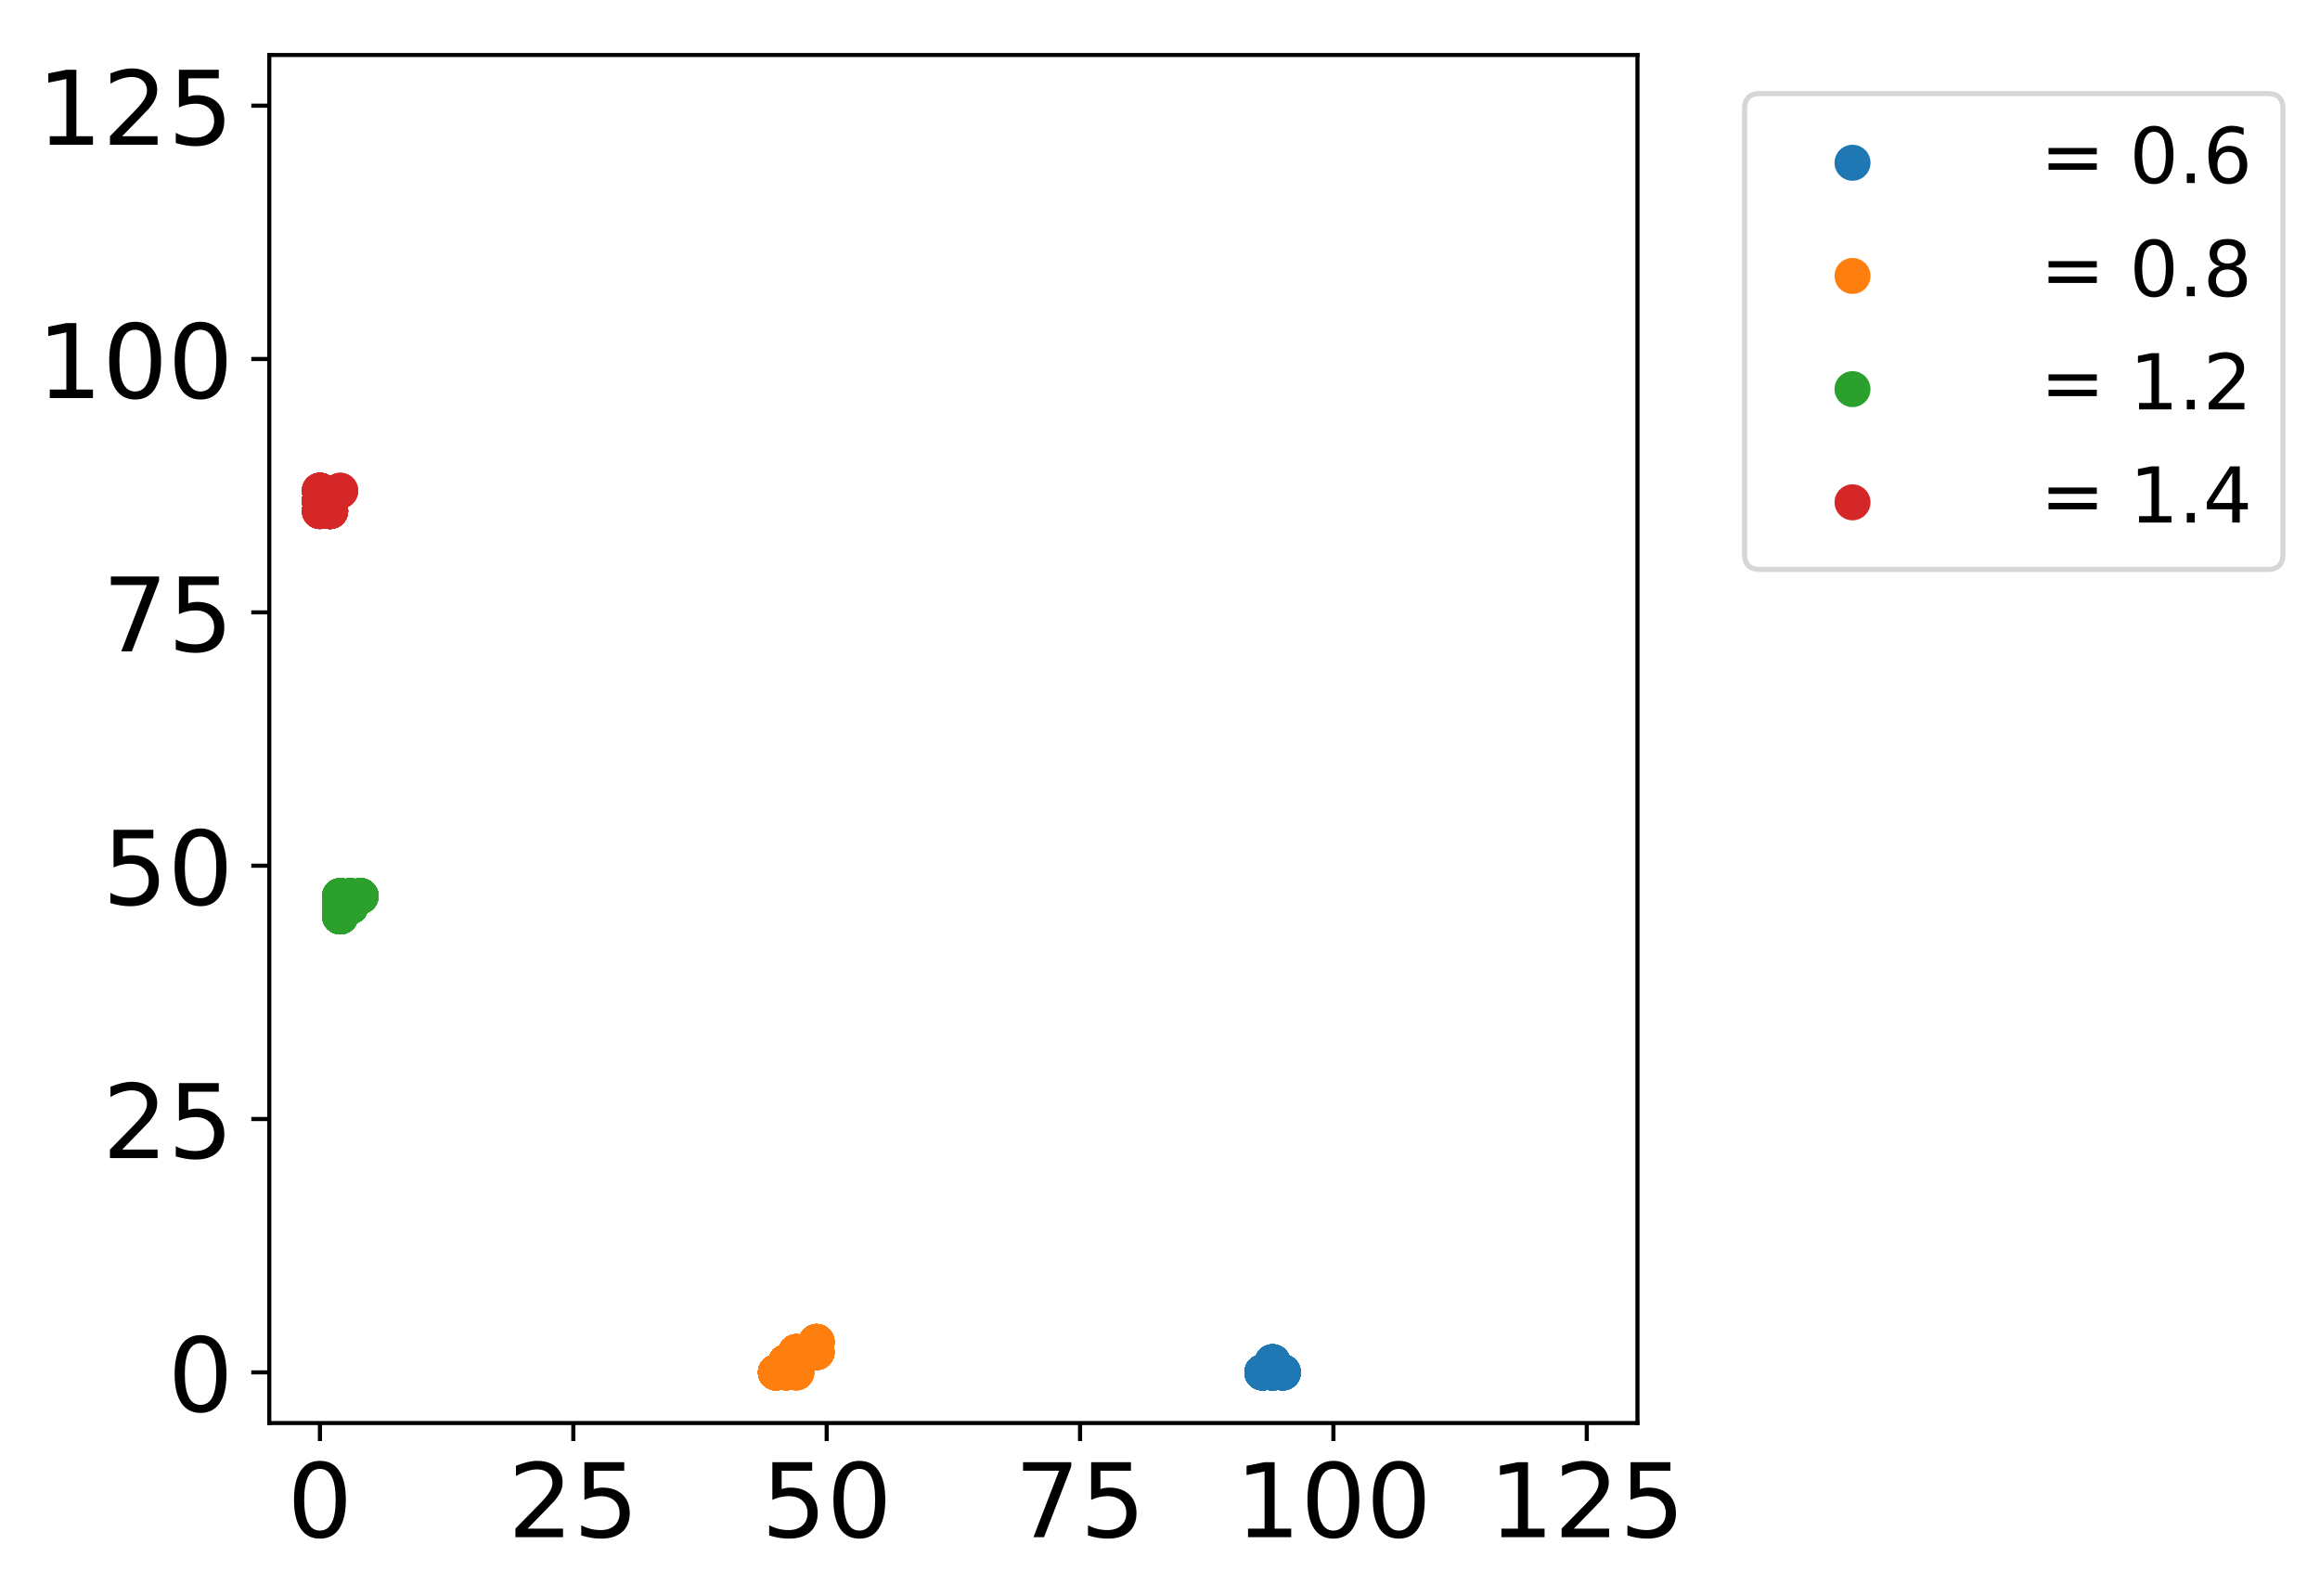 <?xml version="1.0" encoding="utf-8" standalone="no"?>
<!DOCTYPE svg PUBLIC "-//W3C//DTD SVG 1.1//EN"
  "http://www.w3.org/Graphics/SVG/1.1/DTD/svg11.dtd">
<!-- Created with matplotlib (http://matplotlib.org/) -->
<svg height="310.368pt" version="1.1" viewBox="0 0 451.243 310.368" width="451.243pt" xmlns="http://www.w3.org/2000/svg" xmlns:xlink="http://www.w3.org/1999/xlink">
 <defs>
  <style type="text/css">
*{stroke-linecap:butt;stroke-linejoin:round;}
  </style>
 </defs>
 <g id="figure_1">
  <g id="patch_1">
   <path d="M 0 310.368 
L 451.243 310.368 
L 451.243 0 
L 0 0 
z
" style="fill:#ffffff;"/>
  </g>
  <g id="axes_1">
   <g id="patch_2">
    <path d="M 52.375 276.812 
L 318.487 276.812 
L 318.487 10.7 
L 52.375 10.7 
z
" style="fill:#ffffff;"/>
   </g>
   <g id="PathCollection_1">
    <defs>
     <path d="M 0 3 
C 0.796 3 1.559 2.684 2.121 2.121 
C 2.684 1.559 3 0.796 3 0 
C 3 -0.796 2.684 -1.559 2.121 -2.121 
C 1.559 -2.684 0.796 -3 0 -3 
C -0.796 -3 -1.559 -2.684 -2.121 -2.121 
C -2.684 -1.559 -3 -0.796 -3 0 
C -3 0.796 -2.684 1.559 -2.121 2.121 
C -1.559 2.684 -0.796 3 0 3 
z
" id="mb3e90799a7" style="stroke:#1f77b4;"/>
    </defs>
    <g clip-path="url(#pefde8d6319)">
     <use style="fill:#1f77b4;stroke:#1f77b4;" x="247.524" xlink:href="#mb3e90799a7" y="264.985"/>
     <use style="fill:#1f77b4;stroke:#1f77b4;" x="247.524" xlink:href="#mb3e90799a7" y="264.985"/>
     <use style="fill:#1f77b4;stroke:#1f77b4;" x="247.524" xlink:href="#mb3e90799a7" y="264.985"/>
     <use style="fill:#1f77b4;stroke:#1f77b4;" x="247.524" xlink:href="#mb3e90799a7" y="264.985"/>
     <use style="fill:#1f77b4;stroke:#1f77b4;" x="247.524" xlink:href="#mb3e90799a7" y="264.985"/>
     <use style="fill:#1f77b4;stroke:#1f77b4;" x="247.524" xlink:href="#mb3e90799a7" y="264.985"/>
     <use style="fill:#1f77b4;stroke:#1f77b4;" x="247.524" xlink:href="#mb3e90799a7" y="264.985"/>
     <use style="fill:#1f77b4;stroke:#1f77b4;" x="247.524" xlink:href="#mb3e90799a7" y="264.985"/>
     <use style="fill:#1f77b4;stroke:#1f77b4;" x="247.524" xlink:href="#mb3e90799a7" y="264.985"/>
     <use style="fill:#1f77b4;stroke:#1f77b4;" x="247.524" xlink:href="#mb3e90799a7" y="266.956"/>
     <use style="fill:#1f77b4;stroke:#1f77b4;" x="247.524" xlink:href="#mb3e90799a7" y="266.956"/>
     <use style="fill:#1f77b4;stroke:#1f77b4;" x="247.524" xlink:href="#mb3e90799a7" y="266.956"/>
     <use style="fill:#1f77b4;stroke:#1f77b4;" x="247.524" xlink:href="#mb3e90799a7" y="266.956"/>
     <use style="fill:#1f77b4;stroke:#1f77b4;" x="247.524" xlink:href="#mb3e90799a7" y="266.956"/>
     <use style="fill:#1f77b4;stroke:#1f77b4;" x="247.524" xlink:href="#mb3e90799a7" y="264.985"/>
     <use style="fill:#1f77b4;stroke:#1f77b4;" x="247.524" xlink:href="#mb3e90799a7" y="264.985"/>
     <use style="fill:#1f77b4;stroke:#1f77b4;" x="247.524" xlink:href="#mb3e90799a7" y="264.985"/>
     <use style="fill:#1f77b4;stroke:#1f77b4;" x="247.524" xlink:href="#mb3e90799a7" y="264.985"/>
     <use style="fill:#1f77b4;stroke:#1f77b4;" x="247.524" xlink:href="#mb3e90799a7" y="266.956"/>
     <use style="fill:#1f77b4;stroke:#1f77b4;" x="247.524" xlink:href="#mb3e90799a7" y="266.956"/>
     <use style="fill:#1f77b4;stroke:#1f77b4;" x="247.524" xlink:href="#mb3e90799a7" y="266.956"/>
     <use style="fill:#1f77b4;stroke:#1f77b4;" x="247.524" xlink:href="#mb3e90799a7" y="266.956"/>
     <use style="fill:#1f77b4;stroke:#1f77b4;" x="247.524" xlink:href="#mb3e90799a7" y="266.956"/>
     <use style="fill:#1f77b4;stroke:#1f77b4;" x="247.524" xlink:href="#mb3e90799a7" y="266.956"/>
     <use style="fill:#1f77b4;stroke:#1f77b4;" x="247.524" xlink:href="#mb3e90799a7" y="266.956"/>
     <use style="fill:#1f77b4;stroke:#1f77b4;" x="247.524" xlink:href="#mb3e90799a7" y="266.956"/>
     <use style="fill:#1f77b4;stroke:#1f77b4;" x="247.524" xlink:href="#mb3e90799a7" y="266.956"/>
     <use style="fill:#1f77b4;stroke:#1f77b4;" x="247.524" xlink:href="#mb3e90799a7" y="266.956"/>
     <use style="fill:#1f77b4;stroke:#1f77b4;" x="247.524" xlink:href="#mb3e90799a7" y="266.956"/>
     <use style="fill:#1f77b4;stroke:#1f77b4;" x="247.524" xlink:href="#mb3e90799a7" y="266.956"/>
     <use style="fill:#1f77b4;stroke:#1f77b4;" x="247.524" xlink:href="#mb3e90799a7" y="266.956"/>
     <use style="fill:#1f77b4;stroke:#1f77b4;" x="247.524" xlink:href="#mb3e90799a7" y="266.956"/>
     <use style="fill:#1f77b4;stroke:#1f77b4;" x="247.524" xlink:href="#mb3e90799a7" y="266.956"/>
     <use style="fill:#1f77b4;stroke:#1f77b4;" x="247.524" xlink:href="#mb3e90799a7" y="266.956"/>
     <use style="fill:#1f77b4;stroke:#1f77b4;" x="247.524" xlink:href="#mb3e90799a7" y="266.956"/>
     <use style="fill:#1f77b4;stroke:#1f77b4;" x="247.524" xlink:href="#mb3e90799a7" y="266.956"/>
     <use style="fill:#1f77b4;stroke:#1f77b4;" x="247.524" xlink:href="#mb3e90799a7" y="266.956"/>
     <use style="fill:#1f77b4;stroke:#1f77b4;" x="247.524" xlink:href="#mb3e90799a7" y="266.956"/>
     <use style="fill:#1f77b4;stroke:#1f77b4;" x="247.524" xlink:href="#mb3e90799a7" y="266.956"/>
     <use style="fill:#1f77b4;stroke:#1f77b4;" x="247.524" xlink:href="#mb3e90799a7" y="266.956"/>
     <use style="fill:#1f77b4;stroke:#1f77b4;" x="247.524" xlink:href="#mb3e90799a7" y="266.956"/>
     <use style="fill:#1f77b4;stroke:#1f77b4;" x="247.524" xlink:href="#mb3e90799a7" y="266.956"/>
     <use style="fill:#1f77b4;stroke:#1f77b4;" x="247.524" xlink:href="#mb3e90799a7" y="266.956"/>
     <use style="fill:#1f77b4;stroke:#1f77b4;" x="247.524" xlink:href="#mb3e90799a7" y="266.956"/>
     <use style="fill:#1f77b4;stroke:#1f77b4;" x="247.524" xlink:href="#mb3e90799a7" y="266.956"/>
     <use style="fill:#1f77b4;stroke:#1f77b4;" x="247.524" xlink:href="#mb3e90799a7" y="266.956"/>
     <use style="fill:#1f77b4;stroke:#1f77b4;" x="247.524" xlink:href="#mb3e90799a7" y="266.956"/>
     <use style="fill:#1f77b4;stroke:#1f77b4;" x="247.524" xlink:href="#mb3e90799a7" y="266.956"/>
     <use style="fill:#1f77b4;stroke:#1f77b4;" x="247.524" xlink:href="#mb3e90799a7" y="266.956"/>
     <use style="fill:#1f77b4;stroke:#1f77b4;" x="247.524" xlink:href="#mb3e90799a7" y="266.956"/>
     <use style="fill:#1f77b4;stroke:#1f77b4;" x="245.553" xlink:href="#mb3e90799a7" y="266.956"/>
     <use style="fill:#1f77b4;stroke:#1f77b4;" x="245.553" xlink:href="#mb3e90799a7" y="266.956"/>
     <use style="fill:#1f77b4;stroke:#1f77b4;" x="245.553" xlink:href="#mb3e90799a7" y="266.956"/>
     <use style="fill:#1f77b4;stroke:#1f77b4;" x="245.553" xlink:href="#mb3e90799a7" y="266.956"/>
     <use style="fill:#1f77b4;stroke:#1f77b4;" x="245.553" xlink:href="#mb3e90799a7" y="266.956"/>
     <use style="fill:#1f77b4;stroke:#1f77b4;" x="247.524" xlink:href="#mb3e90799a7" y="266.956"/>
     <use style="fill:#1f77b4;stroke:#1f77b4;" x="247.524" xlink:href="#mb3e90799a7" y="266.956"/>
     <use style="fill:#1f77b4;stroke:#1f77b4;" x="247.524" xlink:href="#mb3e90799a7" y="266.956"/>
     <use style="fill:#1f77b4;stroke:#1f77b4;" x="245.553" xlink:href="#mb3e90799a7" y="266.956"/>
     <use style="fill:#1f77b4;stroke:#1f77b4;" x="245.553" xlink:href="#mb3e90799a7" y="266.956"/>
     <use style="fill:#1f77b4;stroke:#1f77b4;" x="245.553" xlink:href="#mb3e90799a7" y="266.956"/>
     <use style="fill:#1f77b4;stroke:#1f77b4;" x="245.553" xlink:href="#mb3e90799a7" y="266.956"/>
     <use style="fill:#1f77b4;stroke:#1f77b4;" x="245.553" xlink:href="#mb3e90799a7" y="266.956"/>
     <use style="fill:#1f77b4;stroke:#1f77b4;" x="245.553" xlink:href="#mb3e90799a7" y="266.956"/>
     <use style="fill:#1f77b4;stroke:#1f77b4;" x="245.553" xlink:href="#mb3e90799a7" y="266.956"/>
     <use style="fill:#1f77b4;stroke:#1f77b4;" x="245.553" xlink:href="#mb3e90799a7" y="266.956"/>
     <use style="fill:#1f77b4;stroke:#1f77b4;" x="245.553" xlink:href="#mb3e90799a7" y="266.956"/>
     <use style="fill:#1f77b4;stroke:#1f77b4;" x="245.553" xlink:href="#mb3e90799a7" y="266.956"/>
     <use style="fill:#1f77b4;stroke:#1f77b4;" x="245.553" xlink:href="#mb3e90799a7" y="266.956"/>
     <use style="fill:#1f77b4;stroke:#1f77b4;" x="245.553" xlink:href="#mb3e90799a7" y="266.956"/>
     <use style="fill:#1f77b4;stroke:#1f77b4;" x="245.553" xlink:href="#mb3e90799a7" y="266.956"/>
     <use style="fill:#1f77b4;stroke:#1f77b4;" x="245.553" xlink:href="#mb3e90799a7" y="266.956"/>
     <use style="fill:#1f77b4;stroke:#1f77b4;" x="245.553" xlink:href="#mb3e90799a7" y="266.956"/>
     <use style="fill:#1f77b4;stroke:#1f77b4;" x="245.553" xlink:href="#mb3e90799a7" y="266.956"/>
     <use style="fill:#1f77b4;stroke:#1f77b4;" x="245.553" xlink:href="#mb3e90799a7" y="266.956"/>
     <use style="fill:#1f77b4;stroke:#1f77b4;" x="245.553" xlink:href="#mb3e90799a7" y="266.956"/>
     <use style="fill:#1f77b4;stroke:#1f77b4;" x="245.553" xlink:href="#mb3e90799a7" y="266.956"/>
     <use style="fill:#1f77b4;stroke:#1f77b4;" x="245.553" xlink:href="#mb3e90799a7" y="266.956"/>
     <use style="fill:#1f77b4;stroke:#1f77b4;" x="245.553" xlink:href="#mb3e90799a7" y="266.956"/>
     <use style="fill:#1f77b4;stroke:#1f77b4;" x="245.553" xlink:href="#mb3e90799a7" y="266.956"/>
     <use style="fill:#1f77b4;stroke:#1f77b4;" x="245.553" xlink:href="#mb3e90799a7" y="266.956"/>
     <use style="fill:#1f77b4;stroke:#1f77b4;" x="245.553" xlink:href="#mb3e90799a7" y="266.956"/>
     <use style="fill:#1f77b4;stroke:#1f77b4;" x="247.524" xlink:href="#mb3e90799a7" y="266.956"/>
     <use style="fill:#1f77b4;stroke:#1f77b4;" x="247.524" xlink:href="#mb3e90799a7" y="266.956"/>
     <use style="fill:#1f77b4;stroke:#1f77b4;" x="247.524" xlink:href="#mb3e90799a7" y="266.956"/>
     <use style="fill:#1f77b4;stroke:#1f77b4;" x="247.524" xlink:href="#mb3e90799a7" y="266.956"/>
     <use style="fill:#1f77b4;stroke:#1f77b4;" x="247.524" xlink:href="#mb3e90799a7" y="266.956"/>
     <use style="fill:#1f77b4;stroke:#1f77b4;" x="247.524" xlink:href="#mb3e90799a7" y="266.956"/>
     <use style="fill:#1f77b4;stroke:#1f77b4;" x="247.524" xlink:href="#mb3e90799a7" y="266.956"/>
     <use style="fill:#1f77b4;stroke:#1f77b4;" x="247.524" xlink:href="#mb3e90799a7" y="266.956"/>
     <use style="fill:#1f77b4;stroke:#1f77b4;" x="247.524" xlink:href="#mb3e90799a7" y="266.956"/>
     <use style="fill:#1f77b4;stroke:#1f77b4;" x="247.524" xlink:href="#mb3e90799a7" y="266.956"/>
     <use style="fill:#1f77b4;stroke:#1f77b4;" x="247.524" xlink:href="#mb3e90799a7" y="266.956"/>
     <use style="fill:#1f77b4;stroke:#1f77b4;" x="247.524" xlink:href="#mb3e90799a7" y="266.956"/>
     <use style="fill:#1f77b4;stroke:#1f77b4;" x="247.524" xlink:href="#mb3e90799a7" y="266.956"/>
     <use style="fill:#1f77b4;stroke:#1f77b4;" x="247.524" xlink:href="#mb3e90799a7" y="266.956"/>
     <use style="fill:#1f77b4;stroke:#1f77b4;" x="247.524" xlink:href="#mb3e90799a7" y="266.956"/>
     <use style="fill:#1f77b4;stroke:#1f77b4;" x="247.524" xlink:href="#mb3e90799a7" y="266.956"/>
     <use style="fill:#1f77b4;stroke:#1f77b4;" x="247.524" xlink:href="#mb3e90799a7" y="266.956"/>
     <use style="fill:#1f77b4;stroke:#1f77b4;" x="247.524" xlink:href="#mb3e90799a7" y="266.956"/>
     <use style="fill:#1f77b4;stroke:#1f77b4;" x="247.524" xlink:href="#mb3e90799a7" y="266.956"/>
     <use style="fill:#1f77b4;stroke:#1f77b4;" x="247.524" xlink:href="#mb3e90799a7" y="266.956"/>
     <use style="fill:#1f77b4;stroke:#1f77b4;" x="247.524" xlink:href="#mb3e90799a7" y="266.956"/>
     <use style="fill:#1f77b4;stroke:#1f77b4;" x="247.524" xlink:href="#mb3e90799a7" y="266.956"/>
     <use style="fill:#1f77b4;stroke:#1f77b4;" x="247.524" xlink:href="#mb3e90799a7" y="266.956"/>
     <use style="fill:#1f77b4;stroke:#1f77b4;" x="247.524" xlink:href="#mb3e90799a7" y="266.956"/>
     <use style="fill:#1f77b4;stroke:#1f77b4;" x="247.524" xlink:href="#mb3e90799a7" y="266.956"/>
     <use style="fill:#1f77b4;stroke:#1f77b4;" x="247.524" xlink:href="#mb3e90799a7" y="266.956"/>
     <use style="fill:#1f77b4;stroke:#1f77b4;" x="247.524" xlink:href="#mb3e90799a7" y="266.956"/>
     <use style="fill:#1f77b4;stroke:#1f77b4;" x="247.524" xlink:href="#mb3e90799a7" y="266.956"/>
     <use style="fill:#1f77b4;stroke:#1f77b4;" x="247.524" xlink:href="#mb3e90799a7" y="266.956"/>
     <use style="fill:#1f77b4;stroke:#1f77b4;" x="247.524" xlink:href="#mb3e90799a7" y="266.956"/>
     <use style="fill:#1f77b4;stroke:#1f77b4;" x="247.524" xlink:href="#mb3e90799a7" y="266.956"/>
     <use style="fill:#1f77b4;stroke:#1f77b4;" x="247.524" xlink:href="#mb3e90799a7" y="266.956"/>
     <use style="fill:#1f77b4;stroke:#1f77b4;" x="247.524" xlink:href="#mb3e90799a7" y="266.956"/>
     <use style="fill:#1f77b4;stroke:#1f77b4;" x="247.524" xlink:href="#mb3e90799a7" y="266.956"/>
     <use style="fill:#1f77b4;stroke:#1f77b4;" x="247.524" xlink:href="#mb3e90799a7" y="266.956"/>
     <use style="fill:#1f77b4;stroke:#1f77b4;" x="247.524" xlink:href="#mb3e90799a7" y="266.956"/>
     <use style="fill:#1f77b4;stroke:#1f77b4;" x="247.524" xlink:href="#mb3e90799a7" y="266.956"/>
     <use style="fill:#1f77b4;stroke:#1f77b4;" x="247.524" xlink:href="#mb3e90799a7" y="266.956"/>
     <use style="fill:#1f77b4;stroke:#1f77b4;" x="247.524" xlink:href="#mb3e90799a7" y="266.956"/>
     <use style="fill:#1f77b4;stroke:#1f77b4;" x="247.524" xlink:href="#mb3e90799a7" y="266.956"/>
     <use style="fill:#1f77b4;stroke:#1f77b4;" x="247.524" xlink:href="#mb3e90799a7" y="266.956"/>
     <use style="fill:#1f77b4;stroke:#1f77b4;" x="247.524" xlink:href="#mb3e90799a7" y="266.956"/>
     <use style="fill:#1f77b4;stroke:#1f77b4;" x="247.524" xlink:href="#mb3e90799a7" y="266.956"/>
     <use style="fill:#1f77b4;stroke:#1f77b4;" x="247.524" xlink:href="#mb3e90799a7" y="266.956"/>
     <use style="fill:#1f77b4;stroke:#1f77b4;" x="247.524" xlink:href="#mb3e90799a7" y="266.956"/>
     <use style="fill:#1f77b4;stroke:#1f77b4;" x="247.524" xlink:href="#mb3e90799a7" y="266.956"/>
     <use style="fill:#1f77b4;stroke:#1f77b4;" x="247.524" xlink:href="#mb3e90799a7" y="266.956"/>
     <use style="fill:#1f77b4;stroke:#1f77b4;" x="247.524" xlink:href="#mb3e90799a7" y="266.956"/>
     <use style="fill:#1f77b4;stroke:#1f77b4;" x="247.524" xlink:href="#mb3e90799a7" y="266.956"/>
     <use style="fill:#1f77b4;stroke:#1f77b4;" x="247.524" xlink:href="#mb3e90799a7" y="266.956"/>
     <use style="fill:#1f77b4;stroke:#1f77b4;" x="247.524" xlink:href="#mb3e90799a7" y="266.956"/>
     <use style="fill:#1f77b4;stroke:#1f77b4;" x="247.524" xlink:href="#mb3e90799a7" y="266.956"/>
     <use style="fill:#1f77b4;stroke:#1f77b4;" x="247.524" xlink:href="#mb3e90799a7" y="266.956"/>
     <use style="fill:#1f77b4;stroke:#1f77b4;" x="247.524" xlink:href="#mb3e90799a7" y="266.956"/>
     <use style="fill:#1f77b4;stroke:#1f77b4;" x="247.524" xlink:href="#mb3e90799a7" y="266.956"/>
     <use style="fill:#1f77b4;stroke:#1f77b4;" x="247.524" xlink:href="#mb3e90799a7" y="266.956"/>
     <use style="fill:#1f77b4;stroke:#1f77b4;" x="247.524" xlink:href="#mb3e90799a7" y="266.956"/>
     <use style="fill:#1f77b4;stroke:#1f77b4;" x="247.524" xlink:href="#mb3e90799a7" y="266.956"/>
     <use style="fill:#1f77b4;stroke:#1f77b4;" x="247.524" xlink:href="#mb3e90799a7" y="266.956"/>
     <use style="fill:#1f77b4;stroke:#1f77b4;" x="247.524" xlink:href="#mb3e90799a7" y="266.956"/>
     <use style="fill:#1f77b4;stroke:#1f77b4;" x="245.553" xlink:href="#mb3e90799a7" y="266.956"/>
     <use style="fill:#1f77b4;stroke:#1f77b4;" x="245.553" xlink:href="#mb3e90799a7" y="266.956"/>
     <use style="fill:#1f77b4;stroke:#1f77b4;" x="247.524" xlink:href="#mb3e90799a7" y="266.956"/>
     <use style="fill:#1f77b4;stroke:#1f77b4;" x="247.524" xlink:href="#mb3e90799a7" y="266.956"/>
     <use style="fill:#1f77b4;stroke:#1f77b4;" x="247.524" xlink:href="#mb3e90799a7" y="266.956"/>
     <use style="fill:#1f77b4;stroke:#1f77b4;" x="247.524" xlink:href="#mb3e90799a7" y="266.956"/>
     <use style="fill:#1f77b4;stroke:#1f77b4;" x="247.524" xlink:href="#mb3e90799a7" y="266.956"/>
     <use style="fill:#1f77b4;stroke:#1f77b4;" x="247.524" xlink:href="#mb3e90799a7" y="266.956"/>
     <use style="fill:#1f77b4;stroke:#1f77b4;" x="247.524" xlink:href="#mb3e90799a7" y="266.956"/>
     <use style="fill:#1f77b4;stroke:#1f77b4;" x="247.524" xlink:href="#mb3e90799a7" y="266.956"/>
     <use style="fill:#1f77b4;stroke:#1f77b4;" x="247.524" xlink:href="#mb3e90799a7" y="266.956"/>
     <use style="fill:#1f77b4;stroke:#1f77b4;" x="247.524" xlink:href="#mb3e90799a7" y="266.956"/>
     <use style="fill:#1f77b4;stroke:#1f77b4;" x="247.524" xlink:href="#mb3e90799a7" y="266.956"/>
     <use style="fill:#1f77b4;stroke:#1f77b4;" x="247.524" xlink:href="#mb3e90799a7" y="266.956"/>
     <use style="fill:#1f77b4;stroke:#1f77b4;" x="247.524" xlink:href="#mb3e90799a7" y="266.956"/>
     <use style="fill:#1f77b4;stroke:#1f77b4;" x="247.524" xlink:href="#mb3e90799a7" y="266.956"/>
     <use style="fill:#1f77b4;stroke:#1f77b4;" x="247.524" xlink:href="#mb3e90799a7" y="266.956"/>
     <use style="fill:#1f77b4;stroke:#1f77b4;" x="247.524" xlink:href="#mb3e90799a7" y="266.956"/>
     <use style="fill:#1f77b4;stroke:#1f77b4;" x="247.524" xlink:href="#mb3e90799a7" y="266.956"/>
     <use style="fill:#1f77b4;stroke:#1f77b4;" x="247.524" xlink:href="#mb3e90799a7" y="266.956"/>
     <use style="fill:#1f77b4;stroke:#1f77b4;" x="247.524" xlink:href="#mb3e90799a7" y="266.956"/>
     <use style="fill:#1f77b4;stroke:#1f77b4;" x="247.524" xlink:href="#mb3e90799a7" y="266.956"/>
     <use style="fill:#1f77b4;stroke:#1f77b4;" x="247.524" xlink:href="#mb3e90799a7" y="266.956"/>
     <use style="fill:#1f77b4;stroke:#1f77b4;" x="247.524" xlink:href="#mb3e90799a7" y="266.956"/>
     <use style="fill:#1f77b4;stroke:#1f77b4;" x="247.524" xlink:href="#mb3e90799a7" y="266.956"/>
     <use style="fill:#1f77b4;stroke:#1f77b4;" x="247.524" xlink:href="#mb3e90799a7" y="266.956"/>
     <use style="fill:#1f77b4;stroke:#1f77b4;" x="247.524" xlink:href="#mb3e90799a7" y="266.956"/>
     <use style="fill:#1f77b4;stroke:#1f77b4;" x="247.524" xlink:href="#mb3e90799a7" y="266.956"/>
     <use style="fill:#1f77b4;stroke:#1f77b4;" x="247.524" xlink:href="#mb3e90799a7" y="266.956"/>
     <use style="fill:#1f77b4;stroke:#1f77b4;" x="247.524" xlink:href="#mb3e90799a7" y="266.956"/>
     <use style="fill:#1f77b4;stroke:#1f77b4;" x="247.524" xlink:href="#mb3e90799a7" y="266.956"/>
     <use style="fill:#1f77b4;stroke:#1f77b4;" x="247.524" xlink:href="#mb3e90799a7" y="266.956"/>
     <use style="fill:#1f77b4;stroke:#1f77b4;" x="247.524" xlink:href="#mb3e90799a7" y="266.956"/>
     <use style="fill:#1f77b4;stroke:#1f77b4;" x="247.524" xlink:href="#mb3e90799a7" y="266.956"/>
     <use style="fill:#1f77b4;stroke:#1f77b4;" x="247.524" xlink:href="#mb3e90799a7" y="266.956"/>
     <use style="fill:#1f77b4;stroke:#1f77b4;" x="247.524" xlink:href="#mb3e90799a7" y="266.956"/>
     <use style="fill:#1f77b4;stroke:#1f77b4;" x="247.524" xlink:href="#mb3e90799a7" y="266.956"/>
     <use style="fill:#1f77b4;stroke:#1f77b4;" x="247.524" xlink:href="#mb3e90799a7" y="266.956"/>
     <use style="fill:#1f77b4;stroke:#1f77b4;" x="247.524" xlink:href="#mb3e90799a7" y="266.956"/>
     <use style="fill:#1f77b4;stroke:#1f77b4;" x="249.495" xlink:href="#mb3e90799a7" y="266.956"/>
     <use style="fill:#1f77b4;stroke:#1f77b4;" x="249.495" xlink:href="#mb3e90799a7" y="266.956"/>
     <use style="fill:#1f77b4;stroke:#1f77b4;" x="249.495" xlink:href="#mb3e90799a7" y="266.956"/>
     <use style="fill:#1f77b4;stroke:#1f77b4;" x="249.495" xlink:href="#mb3e90799a7" y="266.956"/>
     <use style="fill:#1f77b4;stroke:#1f77b4;" x="249.495" xlink:href="#mb3e90799a7" y="266.956"/>
     <use style="fill:#1f77b4;stroke:#1f77b4;" x="249.495" xlink:href="#mb3e90799a7" y="266.956"/>
     <use style="fill:#1f77b4;stroke:#1f77b4;" x="249.495" xlink:href="#mb3e90799a7" y="266.956"/>
     <use style="fill:#1f77b4;stroke:#1f77b4;" x="249.495" xlink:href="#mb3e90799a7" y="266.956"/>
     <use style="fill:#1f77b4;stroke:#1f77b4;" x="249.495" xlink:href="#mb3e90799a7" y="266.956"/>
     <use style="fill:#1f77b4;stroke:#1f77b4;" x="249.495" xlink:href="#mb3e90799a7" y="266.956"/>
     <use style="fill:#1f77b4;stroke:#1f77b4;" x="249.495" xlink:href="#mb3e90799a7" y="266.956"/>
     <use style="fill:#1f77b4;stroke:#1f77b4;" x="249.495" xlink:href="#mb3e90799a7" y="266.956"/>
     <use style="fill:#1f77b4;stroke:#1f77b4;" x="249.495" xlink:href="#mb3e90799a7" y="266.956"/>
     <use style="fill:#1f77b4;stroke:#1f77b4;" x="249.495" xlink:href="#mb3e90799a7" y="266.956"/>
     <use style="fill:#1f77b4;stroke:#1f77b4;" x="249.495" xlink:href="#mb3e90799a7" y="266.956"/>
     <use style="fill:#1f77b4;stroke:#1f77b4;" x="249.495" xlink:href="#mb3e90799a7" y="266.956"/>
     <use style="fill:#1f77b4;stroke:#1f77b4;" x="249.495" xlink:href="#mb3e90799a7" y="266.956"/>
     <use style="fill:#1f77b4;stroke:#1f77b4;" x="249.495" xlink:href="#mb3e90799a7" y="266.956"/>
     <use style="fill:#1f77b4;stroke:#1f77b4;" x="249.495" xlink:href="#mb3e90799a7" y="266.956"/>
    </g>
   </g>
   <g id="PathCollection_2">
    <defs>
     <path d="M 0 3 
C 0.796 3 1.559 2.684 2.121 2.121 
C 2.684 1.559 3 0.796 3 0 
C 3 -0.796 2.684 -1.559 2.121 -2.121 
C 1.559 -2.684 0.796 -3 0 -3 
C -0.796 -3 -1.559 -2.684 -2.121 -2.121 
C -2.684 -1.559 -3 -0.796 -3 0 
C -3 0.796 -2.684 1.559 -2.121 2.121 
C -1.559 2.684 -0.796 3 0 3 
z
" id="md75c00b01f" style="stroke:#ff7f0e;"/>
    </defs>
    <g clip-path="url(#pefde8d6319)">
     <use style="fill:#ff7f0e;stroke:#ff7f0e;" x="158.82" xlink:href="#md75c00b01f" y="261.042"/>
     <use style="fill:#ff7f0e;stroke:#ff7f0e;" x="158.82" xlink:href="#md75c00b01f" y="261.042"/>
     <use style="fill:#ff7f0e;stroke:#ff7f0e;" x="158.82" xlink:href="#md75c00b01f" y="261.042"/>
     <use style="fill:#ff7f0e;stroke:#ff7f0e;" x="158.82" xlink:href="#md75c00b01f" y="261.042"/>
     <use style="fill:#ff7f0e;stroke:#ff7f0e;" x="156.849" xlink:href="#md75c00b01f" y="263.014"/>
     <use style="fill:#ff7f0e;stroke:#ff7f0e;" x="156.849" xlink:href="#md75c00b01f" y="263.014"/>
     <use style="fill:#ff7f0e;stroke:#ff7f0e;" x="156.849" xlink:href="#md75c00b01f" y="263.014"/>
     <use style="fill:#ff7f0e;stroke:#ff7f0e;" x="156.849" xlink:href="#md75c00b01f" y="263.014"/>
     <use style="fill:#ff7f0e;stroke:#ff7f0e;" x="156.849" xlink:href="#md75c00b01f" y="263.014"/>
     <use style="fill:#ff7f0e;stroke:#ff7f0e;" x="156.849" xlink:href="#md75c00b01f" y="263.014"/>
     <use style="fill:#ff7f0e;stroke:#ff7f0e;" x="156.849" xlink:href="#md75c00b01f" y="263.014"/>
     <use style="fill:#ff7f0e;stroke:#ff7f0e;" x="156.849" xlink:href="#md75c00b01f" y="263.014"/>
     <use style="fill:#ff7f0e;stroke:#ff7f0e;" x="156.849" xlink:href="#md75c00b01f" y="263.014"/>
     <use style="fill:#ff7f0e;stroke:#ff7f0e;" x="156.849" xlink:href="#md75c00b01f" y="263.014"/>
     <use style="fill:#ff7f0e;stroke:#ff7f0e;" x="156.849" xlink:href="#md75c00b01f" y="263.014"/>
     <use style="fill:#ff7f0e;stroke:#ff7f0e;" x="156.849" xlink:href="#md75c00b01f" y="263.014"/>
     <use style="fill:#ff7f0e;stroke:#ff7f0e;" x="156.849" xlink:href="#md75c00b01f" y="263.014"/>
     <use style="fill:#ff7f0e;stroke:#ff7f0e;" x="156.849" xlink:href="#md75c00b01f" y="263.014"/>
     <use style="fill:#ff7f0e;stroke:#ff7f0e;" x="156.849" xlink:href="#md75c00b01f" y="263.014"/>
     <use style="fill:#ff7f0e;stroke:#ff7f0e;" x="158.82" xlink:href="#md75c00b01f" y="261.042"/>
     <use style="fill:#ff7f0e;stroke:#ff7f0e;" x="158.82" xlink:href="#md75c00b01f" y="261.042"/>
     <use style="fill:#ff7f0e;stroke:#ff7f0e;" x="158.82" xlink:href="#md75c00b01f" y="261.042"/>
     <use style="fill:#ff7f0e;stroke:#ff7f0e;" x="158.82" xlink:href="#md75c00b01f" y="261.042"/>
     <use style="fill:#ff7f0e;stroke:#ff7f0e;" x="158.82" xlink:href="#md75c00b01f" y="261.042"/>
     <use style="fill:#ff7f0e;stroke:#ff7f0e;" x="158.82" xlink:href="#md75c00b01f" y="263.014"/>
     <use style="fill:#ff7f0e;stroke:#ff7f0e;" x="158.82" xlink:href="#md75c00b01f" y="263.014"/>
     <use style="fill:#ff7f0e;stroke:#ff7f0e;" x="158.82" xlink:href="#md75c00b01f" y="263.014"/>
     <use style="fill:#ff7f0e;stroke:#ff7f0e;" x="158.82" xlink:href="#md75c00b01f" y="263.014"/>
     <use style="fill:#ff7f0e;stroke:#ff7f0e;" x="158.82" xlink:href="#md75c00b01f" y="263.014"/>
     <use style="fill:#ff7f0e;stroke:#ff7f0e;" x="158.82" xlink:href="#md75c00b01f" y="263.014"/>
     <use style="fill:#ff7f0e;stroke:#ff7f0e;" x="158.82" xlink:href="#md75c00b01f" y="263.014"/>
     <use style="fill:#ff7f0e;stroke:#ff7f0e;" x="158.82" xlink:href="#md75c00b01f" y="263.014"/>
     <use style="fill:#ff7f0e;stroke:#ff7f0e;" x="158.82" xlink:href="#md75c00b01f" y="261.042"/>
     <use style="fill:#ff7f0e;stroke:#ff7f0e;" x="158.82" xlink:href="#md75c00b01f" y="261.042"/>
     <use style="fill:#ff7f0e;stroke:#ff7f0e;" x="158.82" xlink:href="#md75c00b01f" y="261.042"/>
     <use style="fill:#ff7f0e;stroke:#ff7f0e;" x="158.82" xlink:href="#md75c00b01f" y="261.042"/>
     <use style="fill:#ff7f0e;stroke:#ff7f0e;" x="156.849" xlink:href="#md75c00b01f" y="263.014"/>
     <use style="fill:#ff7f0e;stroke:#ff7f0e;" x="156.849" xlink:href="#md75c00b01f" y="263.014"/>
     <use style="fill:#ff7f0e;stroke:#ff7f0e;" x="156.849" xlink:href="#md75c00b01f" y="263.014"/>
     <use style="fill:#ff7f0e;stroke:#ff7f0e;" x="156.849" xlink:href="#md75c00b01f" y="263.014"/>
     <use style="fill:#ff7f0e;stroke:#ff7f0e;" x="156.849" xlink:href="#md75c00b01f" y="263.014"/>
     <use style="fill:#ff7f0e;stroke:#ff7f0e;" x="156.849" xlink:href="#md75c00b01f" y="263.014"/>
     <use style="fill:#ff7f0e;stroke:#ff7f0e;" x="156.849" xlink:href="#md75c00b01f" y="263.014"/>
     <use style="fill:#ff7f0e;stroke:#ff7f0e;" x="156.849" xlink:href="#md75c00b01f" y="263.014"/>
     <use style="fill:#ff7f0e;stroke:#ff7f0e;" x="156.849" xlink:href="#md75c00b01f" y="263.014"/>
     <use style="fill:#ff7f0e;stroke:#ff7f0e;" x="154.877" xlink:href="#md75c00b01f" y="263.014"/>
     <use style="fill:#ff7f0e;stroke:#ff7f0e;" x="154.877" xlink:href="#md75c00b01f" y="263.014"/>
     <use style="fill:#ff7f0e;stroke:#ff7f0e;" x="154.877" xlink:href="#md75c00b01f" y="263.014"/>
     <use style="fill:#ff7f0e;stroke:#ff7f0e;" x="154.877" xlink:href="#md75c00b01f" y="263.014"/>
     <use style="fill:#ff7f0e;stroke:#ff7f0e;" x="154.877" xlink:href="#md75c00b01f" y="263.014"/>
     <use style="fill:#ff7f0e;stroke:#ff7f0e;" x="154.877" xlink:href="#md75c00b01f" y="263.014"/>
     <use style="fill:#ff7f0e;stroke:#ff7f0e;" x="154.877" xlink:href="#md75c00b01f" y="263.014"/>
     <use style="fill:#ff7f0e;stroke:#ff7f0e;" x="154.877" xlink:href="#md75c00b01f" y="263.014"/>
     <use style="fill:#ff7f0e;stroke:#ff7f0e;" x="154.877" xlink:href="#md75c00b01f" y="263.014"/>
     <use style="fill:#ff7f0e;stroke:#ff7f0e;" x="154.877" xlink:href="#md75c00b01f" y="263.014"/>
     <use style="fill:#ff7f0e;stroke:#ff7f0e;" x="154.877" xlink:href="#md75c00b01f" y="263.014"/>
     <use style="fill:#ff7f0e;stroke:#ff7f0e;" x="154.877" xlink:href="#md75c00b01f" y="263.014"/>
     <use style="fill:#ff7f0e;stroke:#ff7f0e;" x="154.877" xlink:href="#md75c00b01f" y="263.014"/>
     <use style="fill:#ff7f0e;stroke:#ff7f0e;" x="154.877" xlink:href="#md75c00b01f" y="263.014"/>
     <use style="fill:#ff7f0e;stroke:#ff7f0e;" x="154.877" xlink:href="#md75c00b01f" y="263.014"/>
     <use style="fill:#ff7f0e;stroke:#ff7f0e;" x="152.906" xlink:href="#md75c00b01f" y="264.985"/>
     <use style="fill:#ff7f0e;stroke:#ff7f0e;" x="152.906" xlink:href="#md75c00b01f" y="264.985"/>
     <use style="fill:#ff7f0e;stroke:#ff7f0e;" x="152.906" xlink:href="#md75c00b01f" y="264.985"/>
     <use style="fill:#ff7f0e;stroke:#ff7f0e;" x="152.906" xlink:href="#md75c00b01f" y="264.985"/>
     <use style="fill:#ff7f0e;stroke:#ff7f0e;" x="152.906" xlink:href="#md75c00b01f" y="264.985"/>
     <use style="fill:#ff7f0e;stroke:#ff7f0e;" x="152.906" xlink:href="#md75c00b01f" y="264.985"/>
     <use style="fill:#ff7f0e;stroke:#ff7f0e;" x="152.906" xlink:href="#md75c00b01f" y="264.985"/>
     <use style="fill:#ff7f0e;stroke:#ff7f0e;" x="152.906" xlink:href="#md75c00b01f" y="264.985"/>
     <use style="fill:#ff7f0e;stroke:#ff7f0e;" x="152.906" xlink:href="#md75c00b01f" y="264.985"/>
     <use style="fill:#ff7f0e;stroke:#ff7f0e;" x="152.906" xlink:href="#md75c00b01f" y="264.985"/>
     <use style="fill:#ff7f0e;stroke:#ff7f0e;" x="152.906" xlink:href="#md75c00b01f" y="264.985"/>
     <use style="fill:#ff7f0e;stroke:#ff7f0e;" x="152.906" xlink:href="#md75c00b01f" y="264.985"/>
     <use style="fill:#ff7f0e;stroke:#ff7f0e;" x="152.906" xlink:href="#md75c00b01f" y="264.985"/>
     <use style="fill:#ff7f0e;stroke:#ff7f0e;" x="152.906" xlink:href="#md75c00b01f" y="264.985"/>
     <use style="fill:#ff7f0e;stroke:#ff7f0e;" x="152.906" xlink:href="#md75c00b01f" y="264.985"/>
     <use style="fill:#ff7f0e;stroke:#ff7f0e;" x="152.906" xlink:href="#md75c00b01f" y="264.985"/>
     <use style="fill:#ff7f0e;stroke:#ff7f0e;" x="154.877" xlink:href="#md75c00b01f" y="264.985"/>
     <use style="fill:#ff7f0e;stroke:#ff7f0e;" x="154.877" xlink:href="#md75c00b01f" y="264.985"/>
     <use style="fill:#ff7f0e;stroke:#ff7f0e;" x="154.877" xlink:href="#md75c00b01f" y="264.985"/>
     <use style="fill:#ff7f0e;stroke:#ff7f0e;" x="154.877" xlink:href="#md75c00b01f" y="264.985"/>
     <use style="fill:#ff7f0e;stroke:#ff7f0e;" x="154.877" xlink:href="#md75c00b01f" y="264.985"/>
     <use style="fill:#ff7f0e;stroke:#ff7f0e;" x="152.906" xlink:href="#md75c00b01f" y="264.985"/>
     <use style="fill:#ff7f0e;stroke:#ff7f0e;" x="152.906" xlink:href="#md75c00b01f" y="264.985"/>
     <use style="fill:#ff7f0e;stroke:#ff7f0e;" x="152.906" xlink:href="#md75c00b01f" y="264.985"/>
     <use style="fill:#ff7f0e;stroke:#ff7f0e;" x="152.906" xlink:href="#md75c00b01f" y="264.985"/>
     <use style="fill:#ff7f0e;stroke:#ff7f0e;" x="152.906" xlink:href="#md75c00b01f" y="264.985"/>
     <use style="fill:#ff7f0e;stroke:#ff7f0e;" x="152.906" xlink:href="#md75c00b01f" y="264.985"/>
     <use style="fill:#ff7f0e;stroke:#ff7f0e;" x="152.906" xlink:href="#md75c00b01f" y="264.985"/>
     <use style="fill:#ff7f0e;stroke:#ff7f0e;" x="152.906" xlink:href="#md75c00b01f" y="264.985"/>
     <use style="fill:#ff7f0e;stroke:#ff7f0e;" x="152.906" xlink:href="#md75c00b01f" y="264.985"/>
     <use style="fill:#ff7f0e;stroke:#ff7f0e;" x="152.906" xlink:href="#md75c00b01f" y="264.985"/>
     <use style="fill:#ff7f0e;stroke:#ff7f0e;" x="152.906" xlink:href="#md75c00b01f" y="264.985"/>
     <use style="fill:#ff7f0e;stroke:#ff7f0e;" x="152.906" xlink:href="#md75c00b01f" y="264.985"/>
     <use style="fill:#ff7f0e;stroke:#ff7f0e;" x="152.906" xlink:href="#md75c00b01f" y="264.985"/>
     <use style="fill:#ff7f0e;stroke:#ff7f0e;" x="152.906" xlink:href="#md75c00b01f" y="264.985"/>
     <use style="fill:#ff7f0e;stroke:#ff7f0e;" x="152.906" xlink:href="#md75c00b01f" y="264.985"/>
     <use style="fill:#ff7f0e;stroke:#ff7f0e;" x="152.906" xlink:href="#md75c00b01f" y="264.985"/>
     <use style="fill:#ff7f0e;stroke:#ff7f0e;" x="152.906" xlink:href="#md75c00b01f" y="264.985"/>
     <use style="fill:#ff7f0e;stroke:#ff7f0e;" x="152.906" xlink:href="#md75c00b01f" y="264.985"/>
     <use style="fill:#ff7f0e;stroke:#ff7f0e;" x="152.906" xlink:href="#md75c00b01f" y="264.985"/>
     <use style="fill:#ff7f0e;stroke:#ff7f0e;" x="152.906" xlink:href="#md75c00b01f" y="264.985"/>
     <use style="fill:#ff7f0e;stroke:#ff7f0e;" x="152.906" xlink:href="#md75c00b01f" y="264.985"/>
     <use style="fill:#ff7f0e;stroke:#ff7f0e;" x="152.906" xlink:href="#md75c00b01f" y="264.985"/>
     <use style="fill:#ff7f0e;stroke:#ff7f0e;" x="152.906" xlink:href="#md75c00b01f" y="264.985"/>
     <use style="fill:#ff7f0e;stroke:#ff7f0e;" x="152.906" xlink:href="#md75c00b01f" y="264.985"/>
     <use style="fill:#ff7f0e;stroke:#ff7f0e;" x="152.906" xlink:href="#md75c00b01f" y="264.985"/>
     <use style="fill:#ff7f0e;stroke:#ff7f0e;" x="152.906" xlink:href="#md75c00b01f" y="264.985"/>
     <use style="fill:#ff7f0e;stroke:#ff7f0e;" x="152.906" xlink:href="#md75c00b01f" y="264.985"/>
     <use style="fill:#ff7f0e;stroke:#ff7f0e;" x="152.906" xlink:href="#md75c00b01f" y="264.985"/>
     <use style="fill:#ff7f0e;stroke:#ff7f0e;" x="152.906" xlink:href="#md75c00b01f" y="264.985"/>
     <use style="fill:#ff7f0e;stroke:#ff7f0e;" x="152.906" xlink:href="#md75c00b01f" y="264.985"/>
     <use style="fill:#ff7f0e;stroke:#ff7f0e;" x="152.906" xlink:href="#md75c00b01f" y="264.985"/>
     <use style="fill:#ff7f0e;stroke:#ff7f0e;" x="152.906" xlink:href="#md75c00b01f" y="264.985"/>
     <use style="fill:#ff7f0e;stroke:#ff7f0e;" x="152.906" xlink:href="#md75c00b01f" y="264.985"/>
     <use style="fill:#ff7f0e;stroke:#ff7f0e;" x="152.906" xlink:href="#md75c00b01f" y="264.985"/>
     <use style="fill:#ff7f0e;stroke:#ff7f0e;" x="152.906" xlink:href="#md75c00b01f" y="264.985"/>
     <use style="fill:#ff7f0e;stroke:#ff7f0e;" x="152.906" xlink:href="#md75c00b01f" y="264.985"/>
     <use style="fill:#ff7f0e;stroke:#ff7f0e;" x="152.906" xlink:href="#md75c00b01f" y="264.985"/>
     <use style="fill:#ff7f0e;stroke:#ff7f0e;" x="152.906" xlink:href="#md75c00b01f" y="264.985"/>
     <use style="fill:#ff7f0e;stroke:#ff7f0e;" x="152.906" xlink:href="#md75c00b01f" y="264.985"/>
     <use style="fill:#ff7f0e;stroke:#ff7f0e;" x="152.906" xlink:href="#md75c00b01f" y="264.985"/>
     <use style="fill:#ff7f0e;stroke:#ff7f0e;" x="152.906" xlink:href="#md75c00b01f" y="264.985"/>
     <use style="fill:#ff7f0e;stroke:#ff7f0e;" x="152.906" xlink:href="#md75c00b01f" y="264.985"/>
     <use style="fill:#ff7f0e;stroke:#ff7f0e;" x="152.906" xlink:href="#md75c00b01f" y="264.985"/>
     <use style="fill:#ff7f0e;stroke:#ff7f0e;" x="152.906" xlink:href="#md75c00b01f" y="264.985"/>
     <use style="fill:#ff7f0e;stroke:#ff7f0e;" x="150.935" xlink:href="#md75c00b01f" y="266.956"/>
     <use style="fill:#ff7f0e;stroke:#ff7f0e;" x="150.935" xlink:href="#md75c00b01f" y="266.956"/>
     <use style="fill:#ff7f0e;stroke:#ff7f0e;" x="150.935" xlink:href="#md75c00b01f" y="266.956"/>
     <use style="fill:#ff7f0e;stroke:#ff7f0e;" x="150.935" xlink:href="#md75c00b01f" y="266.956"/>
     <use style="fill:#ff7f0e;stroke:#ff7f0e;" x="150.935" xlink:href="#md75c00b01f" y="266.956"/>
     <use style="fill:#ff7f0e;stroke:#ff7f0e;" x="152.906" xlink:href="#md75c00b01f" y="264.985"/>
     <use style="fill:#ff7f0e;stroke:#ff7f0e;" x="150.935" xlink:href="#md75c00b01f" y="266.956"/>
     <use style="fill:#ff7f0e;stroke:#ff7f0e;" x="150.935" xlink:href="#md75c00b01f" y="266.956"/>
     <use style="fill:#ff7f0e;stroke:#ff7f0e;" x="150.935" xlink:href="#md75c00b01f" y="266.956"/>
     <use style="fill:#ff7f0e;stroke:#ff7f0e;" x="150.935" xlink:href="#md75c00b01f" y="266.956"/>
     <use style="fill:#ff7f0e;stroke:#ff7f0e;" x="150.935" xlink:href="#md75c00b01f" y="266.956"/>
     <use style="fill:#ff7f0e;stroke:#ff7f0e;" x="150.935" xlink:href="#md75c00b01f" y="266.956"/>
     <use style="fill:#ff7f0e;stroke:#ff7f0e;" x="150.935" xlink:href="#md75c00b01f" y="266.956"/>
     <use style="fill:#ff7f0e;stroke:#ff7f0e;" x="150.935" xlink:href="#md75c00b01f" y="266.956"/>
     <use style="fill:#ff7f0e;stroke:#ff7f0e;" x="150.935" xlink:href="#md75c00b01f" y="266.956"/>
     <use style="fill:#ff7f0e;stroke:#ff7f0e;" x="150.935" xlink:href="#md75c00b01f" y="266.956"/>
     <use style="fill:#ff7f0e;stroke:#ff7f0e;" x="150.935" xlink:href="#md75c00b01f" y="266.956"/>
     <use style="fill:#ff7f0e;stroke:#ff7f0e;" x="150.935" xlink:href="#md75c00b01f" y="266.956"/>
     <use style="fill:#ff7f0e;stroke:#ff7f0e;" x="150.935" xlink:href="#md75c00b01f" y="266.956"/>
     <use style="fill:#ff7f0e;stroke:#ff7f0e;" x="150.935" xlink:href="#md75c00b01f" y="266.956"/>
     <use style="fill:#ff7f0e;stroke:#ff7f0e;" x="150.935" xlink:href="#md75c00b01f" y="266.956"/>
     <use style="fill:#ff7f0e;stroke:#ff7f0e;" x="150.935" xlink:href="#md75c00b01f" y="266.956"/>
     <use style="fill:#ff7f0e;stroke:#ff7f0e;" x="150.935" xlink:href="#md75c00b01f" y="266.956"/>
     <use style="fill:#ff7f0e;stroke:#ff7f0e;" x="150.935" xlink:href="#md75c00b01f" y="266.956"/>
     <use style="fill:#ff7f0e;stroke:#ff7f0e;" x="150.935" xlink:href="#md75c00b01f" y="266.956"/>
     <use style="fill:#ff7f0e;stroke:#ff7f0e;" x="150.935" xlink:href="#md75c00b01f" y="266.956"/>
     <use style="fill:#ff7f0e;stroke:#ff7f0e;" x="150.935" xlink:href="#md75c00b01f" y="266.956"/>
     <use style="fill:#ff7f0e;stroke:#ff7f0e;" x="150.935" xlink:href="#md75c00b01f" y="266.956"/>
     <use style="fill:#ff7f0e;stroke:#ff7f0e;" x="150.935" xlink:href="#md75c00b01f" y="266.956"/>
     <use style="fill:#ff7f0e;stroke:#ff7f0e;" x="150.935" xlink:href="#md75c00b01f" y="266.956"/>
     <use style="fill:#ff7f0e;stroke:#ff7f0e;" x="150.935" xlink:href="#md75c00b01f" y="266.956"/>
     <use style="fill:#ff7f0e;stroke:#ff7f0e;" x="152.906" xlink:href="#md75c00b01f" y="264.985"/>
     <use style="fill:#ff7f0e;stroke:#ff7f0e;" x="152.906" xlink:href="#md75c00b01f" y="264.985"/>
     <use style="fill:#ff7f0e;stroke:#ff7f0e;" x="152.906" xlink:href="#md75c00b01f" y="264.985"/>
     <use style="fill:#ff7f0e;stroke:#ff7f0e;" x="152.906" xlink:href="#md75c00b01f" y="264.985"/>
     <use style="fill:#ff7f0e;stroke:#ff7f0e;" x="152.906" xlink:href="#md75c00b01f" y="264.985"/>
     <use style="fill:#ff7f0e;stroke:#ff7f0e;" x="152.906" xlink:href="#md75c00b01f" y="264.985"/>
     <use style="fill:#ff7f0e;stroke:#ff7f0e;" x="152.906" xlink:href="#md75c00b01f" y="264.985"/>
     <use style="fill:#ff7f0e;stroke:#ff7f0e;" x="152.906" xlink:href="#md75c00b01f" y="264.985"/>
     <use style="fill:#ff7f0e;stroke:#ff7f0e;" x="152.906" xlink:href="#md75c00b01f" y="264.985"/>
     <use style="fill:#ff7f0e;stroke:#ff7f0e;" x="152.906" xlink:href="#md75c00b01f" y="264.985"/>
     <use style="fill:#ff7f0e;stroke:#ff7f0e;" x="152.906" xlink:href="#md75c00b01f" y="266.956"/>
     <use style="fill:#ff7f0e;stroke:#ff7f0e;" x="152.906" xlink:href="#md75c00b01f" y="266.956"/>
     <use style="fill:#ff7f0e;stroke:#ff7f0e;" x="152.906" xlink:href="#md75c00b01f" y="266.956"/>
     <use style="fill:#ff7f0e;stroke:#ff7f0e;" x="152.906" xlink:href="#md75c00b01f" y="266.956"/>
     <use style="fill:#ff7f0e;stroke:#ff7f0e;" x="152.906" xlink:href="#md75c00b01f" y="264.985"/>
     <use style="fill:#ff7f0e;stroke:#ff7f0e;" x="152.906" xlink:href="#md75c00b01f" y="264.985"/>
     <use style="fill:#ff7f0e;stroke:#ff7f0e;" x="152.906" xlink:href="#md75c00b01f" y="264.985"/>
     <use style="fill:#ff7f0e;stroke:#ff7f0e;" x="152.906" xlink:href="#md75c00b01f" y="264.985"/>
     <use style="fill:#ff7f0e;stroke:#ff7f0e;" x="154.877" xlink:href="#md75c00b01f" y="264.985"/>
     <use style="fill:#ff7f0e;stroke:#ff7f0e;" x="154.877" xlink:href="#md75c00b01f" y="264.985"/>
     <use style="fill:#ff7f0e;stroke:#ff7f0e;" x="154.877" xlink:href="#md75c00b01f" y="264.985"/>
     <use style="fill:#ff7f0e;stroke:#ff7f0e;" x="154.877" xlink:href="#md75c00b01f" y="264.985"/>
     <use style="fill:#ff7f0e;stroke:#ff7f0e;" x="152.906" xlink:href="#md75c00b01f" y="266.956"/>
     <use style="fill:#ff7f0e;stroke:#ff7f0e;" x="152.906" xlink:href="#md75c00b01f" y="266.956"/>
     <use style="fill:#ff7f0e;stroke:#ff7f0e;" x="152.906" xlink:href="#md75c00b01f" y="266.956"/>
     <use style="fill:#ff7f0e;stroke:#ff7f0e;" x="156.849" xlink:href="#md75c00b01f" y="263.014"/>
     <use style="fill:#ff7f0e;stroke:#ff7f0e;" x="156.849" xlink:href="#md75c00b01f" y="263.014"/>
     <use style="fill:#ff7f0e;stroke:#ff7f0e;" x="156.849" xlink:href="#md75c00b01f" y="263.014"/>
     <use style="fill:#ff7f0e;stroke:#ff7f0e;" x="156.849" xlink:href="#md75c00b01f" y="263.014"/>
     <use style="fill:#ff7f0e;stroke:#ff7f0e;" x="156.849" xlink:href="#md75c00b01f" y="263.014"/>
     <use style="fill:#ff7f0e;stroke:#ff7f0e;" x="154.877" xlink:href="#md75c00b01f" y="264.985"/>
     <use style="fill:#ff7f0e;stroke:#ff7f0e;" x="154.877" xlink:href="#md75c00b01f" y="264.985"/>
     <use style="fill:#ff7f0e;stroke:#ff7f0e;" x="154.877" xlink:href="#md75c00b01f" y="264.985"/>
     <use style="fill:#ff7f0e;stroke:#ff7f0e;" x="154.877" xlink:href="#md75c00b01f" y="264.985"/>
     <use style="fill:#ff7f0e;stroke:#ff7f0e;" x="154.877" xlink:href="#md75c00b01f" y="264.985"/>
     <use style="fill:#ff7f0e;stroke:#ff7f0e;" x="154.877" xlink:href="#md75c00b01f" y="264.985"/>
     <use style="fill:#ff7f0e;stroke:#ff7f0e;" x="154.877" xlink:href="#md75c00b01f" y="264.985"/>
     <use style="fill:#ff7f0e;stroke:#ff7f0e;" x="154.877" xlink:href="#md75c00b01f" y="264.985"/>
     <use style="fill:#ff7f0e;stroke:#ff7f0e;" x="154.877" xlink:href="#md75c00b01f" y="264.985"/>
     <use style="fill:#ff7f0e;stroke:#ff7f0e;" x="154.877" xlink:href="#md75c00b01f" y="264.985"/>
     <use style="fill:#ff7f0e;stroke:#ff7f0e;" x="154.877" xlink:href="#md75c00b01f" y="266.956"/>
     <use style="fill:#ff7f0e;stroke:#ff7f0e;" x="154.877" xlink:href="#md75c00b01f" y="266.956"/>
     <use style="fill:#ff7f0e;stroke:#ff7f0e;" x="154.877" xlink:href="#md75c00b01f" y="266.956"/>
     <use style="fill:#ff7f0e;stroke:#ff7f0e;" x="154.877" xlink:href="#md75c00b01f" y="266.956"/>
    </g>
   </g>
   <g id="PathCollection_3">
    <defs>
     <path d="M 0 3 
C 0.796 3 1.559 2.684 2.121 2.121 
C 2.684 1.559 3 0.796 3 0 
C 3 -0.796 2.684 -1.559 2.121 -2.121 
C 1.559 -2.684 0.796 -3 0 -3 
C -0.796 -3 -1.559 -2.684 -2.121 -2.121 
C -2.684 -1.559 -3 -0.796 -3 0 
C -3 0.796 -2.684 1.559 -2.121 2.121 
C -1.559 2.684 -0.796 3 0 3 
z
" id="m46ab8a052e" style="stroke:#2ca02c;"/>
    </defs>
    <g clip-path="url(#pefde8d6319)">
     <use style="fill:#2ca02c;stroke:#2ca02c;" x="70.116" xlink:href="#m46ab8a052e" y="174.31"/>
     <use style="fill:#2ca02c;stroke:#2ca02c;" x="70.116" xlink:href="#m46ab8a052e" y="174.31"/>
     <use style="fill:#2ca02c;stroke:#2ca02c;" x="70.116" xlink:href="#m46ab8a052e" y="174.31"/>
     <use style="fill:#2ca02c;stroke:#2ca02c;" x="70.116" xlink:href="#m46ab8a052e" y="174.31"/>
     <use style="fill:#2ca02c;stroke:#2ca02c;" x="68.145" xlink:href="#m46ab8a052e" y="176.281"/>
     <use style="fill:#2ca02c;stroke:#2ca02c;" x="68.145" xlink:href="#m46ab8a052e" y="176.281"/>
     <use style="fill:#2ca02c;stroke:#2ca02c;" x="68.145" xlink:href="#m46ab8a052e" y="176.281"/>
     <use style="fill:#2ca02c;stroke:#2ca02c;" x="68.145" xlink:href="#m46ab8a052e" y="176.281"/>
     <use style="fill:#2ca02c;stroke:#2ca02c;" x="68.145" xlink:href="#m46ab8a052e" y="176.281"/>
     <use style="fill:#2ca02c;stroke:#2ca02c;" x="68.145" xlink:href="#m46ab8a052e" y="176.281"/>
     <use style="fill:#2ca02c;stroke:#2ca02c;" x="68.145" xlink:href="#m46ab8a052e" y="176.281"/>
     <use style="fill:#2ca02c;stroke:#2ca02c;" x="68.145" xlink:href="#m46ab8a052e" y="176.281"/>
     <use style="fill:#2ca02c;stroke:#2ca02c;" x="68.145" xlink:href="#m46ab8a052e" y="176.281"/>
     <use style="fill:#2ca02c;stroke:#2ca02c;" x="68.145" xlink:href="#m46ab8a052e" y="176.281"/>
     <use style="fill:#2ca02c;stroke:#2ca02c;" x="68.145" xlink:href="#m46ab8a052e" y="176.281"/>
     <use style="fill:#2ca02c;stroke:#2ca02c;" x="68.145" xlink:href="#m46ab8a052e" y="176.281"/>
     <use style="fill:#2ca02c;stroke:#2ca02c;" x="68.145" xlink:href="#m46ab8a052e" y="176.281"/>
     <use style="fill:#2ca02c;stroke:#2ca02c;" x="68.145" xlink:href="#m46ab8a052e" y="176.281"/>
     <use style="fill:#2ca02c;stroke:#2ca02c;" x="66.173" xlink:href="#m46ab8a052e" y="176.281"/>
     <use style="fill:#2ca02c;stroke:#2ca02c;" x="66.173" xlink:href="#m46ab8a052e" y="176.281"/>
     <use style="fill:#2ca02c;stroke:#2ca02c;" x="66.173" xlink:href="#m46ab8a052e" y="176.281"/>
     <use style="fill:#2ca02c;stroke:#2ca02c;" x="66.173" xlink:href="#m46ab8a052e" y="176.281"/>
     <use style="fill:#2ca02c;stroke:#2ca02c;" x="66.173" xlink:href="#m46ab8a052e" y="176.281"/>
     <use style="fill:#2ca02c;stroke:#2ca02c;" x="66.173" xlink:href="#m46ab8a052e" y="176.281"/>
     <use style="fill:#2ca02c;stroke:#2ca02c;" x="66.173" xlink:href="#m46ab8a052e" y="176.281"/>
     <use style="fill:#2ca02c;stroke:#2ca02c;" x="68.145" xlink:href="#m46ab8a052e" y="174.31"/>
     <use style="fill:#2ca02c;stroke:#2ca02c;" x="68.145" xlink:href="#m46ab8a052e" y="174.31"/>
     <use style="fill:#2ca02c;stroke:#2ca02c;" x="70.116" xlink:href="#m46ab8a052e" y="174.31"/>
     <use style="fill:#2ca02c;stroke:#2ca02c;" x="66.173" xlink:href="#m46ab8a052e" y="176.281"/>
     <use style="fill:#2ca02c;stroke:#2ca02c;" x="66.173" xlink:href="#m46ab8a052e" y="176.281"/>
     <use style="fill:#2ca02c;stroke:#2ca02c;" x="66.173" xlink:href="#m46ab8a052e" y="176.281"/>
     <use style="fill:#2ca02c;stroke:#2ca02c;" x="66.173" xlink:href="#m46ab8a052e" y="176.281"/>
     <use style="fill:#2ca02c;stroke:#2ca02c;" x="66.173" xlink:href="#m46ab8a052e" y="176.281"/>
     <use style="fill:#2ca02c;stroke:#2ca02c;" x="66.173" xlink:href="#m46ab8a052e" y="176.281"/>
     <use style="fill:#2ca02c;stroke:#2ca02c;" x="66.173" xlink:href="#m46ab8a052e" y="176.281"/>
     <use style="fill:#2ca02c;stroke:#2ca02c;" x="66.173" xlink:href="#m46ab8a052e" y="176.281"/>
     <use style="fill:#2ca02c;stroke:#2ca02c;" x="66.173" xlink:href="#m46ab8a052e" y="176.281"/>
     <use style="fill:#2ca02c;stroke:#2ca02c;" x="66.173" xlink:href="#m46ab8a052e" y="176.281"/>
     <use style="fill:#2ca02c;stroke:#2ca02c;" x="68.145" xlink:href="#m46ab8a052e" y="176.281"/>
     <use style="fill:#2ca02c;stroke:#2ca02c;" x="68.145" xlink:href="#m46ab8a052e" y="176.281"/>
     <use style="fill:#2ca02c;stroke:#2ca02c;" x="68.145" xlink:href="#m46ab8a052e" y="176.281"/>
     <use style="fill:#2ca02c;stroke:#2ca02c;" x="68.145" xlink:href="#m46ab8a052e" y="176.281"/>
     <use style="fill:#2ca02c;stroke:#2ca02c;" x="68.145" xlink:href="#m46ab8a052e" y="174.31"/>
     <use style="fill:#2ca02c;stroke:#2ca02c;" x="68.145" xlink:href="#m46ab8a052e" y="174.31"/>
     <use style="fill:#2ca02c;stroke:#2ca02c;" x="68.145" xlink:href="#m46ab8a052e" y="174.31"/>
     <use style="fill:#2ca02c;stroke:#2ca02c;" x="68.145" xlink:href="#m46ab8a052e" y="174.31"/>
     <use style="fill:#2ca02c;stroke:#2ca02c;" x="66.173" xlink:href="#m46ab8a052e" y="176.281"/>
     <use style="fill:#2ca02c;stroke:#2ca02c;" x="66.173" xlink:href="#m46ab8a052e" y="176.281"/>
     <use style="fill:#2ca02c;stroke:#2ca02c;" x="66.173" xlink:href="#m46ab8a052e" y="176.281"/>
     <use style="fill:#2ca02c;stroke:#2ca02c;" x="66.173" xlink:href="#m46ab8a052e" y="176.281"/>
     <use style="fill:#2ca02c;stroke:#2ca02c;" x="66.173" xlink:href="#m46ab8a052e" y="176.281"/>
     <use style="fill:#2ca02c;stroke:#2ca02c;" x="66.173" xlink:href="#m46ab8a052e" y="176.281"/>
     <use style="fill:#2ca02c;stroke:#2ca02c;" x="66.173" xlink:href="#m46ab8a052e" y="176.281"/>
     <use style="fill:#2ca02c;stroke:#2ca02c;" x="66.173" xlink:href="#m46ab8a052e" y="176.281"/>
     <use style="fill:#2ca02c;stroke:#2ca02c;" x="66.173" xlink:href="#m46ab8a052e" y="174.31"/>
     <use style="fill:#2ca02c;stroke:#2ca02c;" x="66.173" xlink:href="#m46ab8a052e" y="174.31"/>
     <use style="fill:#2ca02c;stroke:#2ca02c;" x="66.173" xlink:href="#m46ab8a052e" y="174.31"/>
     <use style="fill:#2ca02c;stroke:#2ca02c;" x="66.173" xlink:href="#m46ab8a052e" y="174.31"/>
     <use style="fill:#2ca02c;stroke:#2ca02c;" x="66.173" xlink:href="#m46ab8a052e" y="174.31"/>
     <use style="fill:#2ca02c;stroke:#2ca02c;" x="66.173" xlink:href="#m46ab8a052e" y="174.31"/>
     <use style="fill:#2ca02c;stroke:#2ca02c;" x="66.173" xlink:href="#m46ab8a052e" y="174.31"/>
     <use style="fill:#2ca02c;stroke:#2ca02c;" x="66.173" xlink:href="#m46ab8a052e" y="174.31"/>
     <use style="fill:#2ca02c;stroke:#2ca02c;" x="66.173" xlink:href="#m46ab8a052e" y="174.31"/>
     <use style="fill:#2ca02c;stroke:#2ca02c;" x="66.173" xlink:href="#m46ab8a052e" y="174.31"/>
     <use style="fill:#2ca02c;stroke:#2ca02c;" x="66.173" xlink:href="#m46ab8a052e" y="174.31"/>
     <use style="fill:#2ca02c;stroke:#2ca02c;" x="66.173" xlink:href="#m46ab8a052e" y="174.31"/>
     <use style="fill:#2ca02c;stroke:#2ca02c;" x="66.173" xlink:href="#m46ab8a052e" y="176.281"/>
     <use style="fill:#2ca02c;stroke:#2ca02c;" x="66.173" xlink:href="#m46ab8a052e" y="174.31"/>
     <use style="fill:#2ca02c;stroke:#2ca02c;" x="66.173" xlink:href="#m46ab8a052e" y="174.31"/>
     <use style="fill:#2ca02c;stroke:#2ca02c;" x="66.173" xlink:href="#m46ab8a052e" y="174.31"/>
     <use style="fill:#2ca02c;stroke:#2ca02c;" x="66.173" xlink:href="#m46ab8a052e" y="174.31"/>
     <use style="fill:#2ca02c;stroke:#2ca02c;" x="66.173" xlink:href="#m46ab8a052e" y="174.31"/>
     <use style="fill:#2ca02c;stroke:#2ca02c;" x="66.173" xlink:href="#m46ab8a052e" y="174.31"/>
     <use style="fill:#2ca02c;stroke:#2ca02c;" x="66.173" xlink:href="#m46ab8a052e" y="174.31"/>
     <use style="fill:#2ca02c;stroke:#2ca02c;" x="66.173" xlink:href="#m46ab8a052e" y="174.31"/>
     <use style="fill:#2ca02c;stroke:#2ca02c;" x="66.173" xlink:href="#m46ab8a052e" y="174.31"/>
     <use style="fill:#2ca02c;stroke:#2ca02c;" x="66.173" xlink:href="#m46ab8a052e" y="176.281"/>
     <use style="fill:#2ca02c;stroke:#2ca02c;" x="66.173" xlink:href="#m46ab8a052e" y="176.281"/>
     <use style="fill:#2ca02c;stroke:#2ca02c;" x="66.173" xlink:href="#m46ab8a052e" y="176.281"/>
     <use style="fill:#2ca02c;stroke:#2ca02c;" x="66.173" xlink:href="#m46ab8a052e" y="178.252"/>
     <use style="fill:#2ca02c;stroke:#2ca02c;" x="66.173" xlink:href="#m46ab8a052e" y="178.252"/>
     <use style="fill:#2ca02c;stroke:#2ca02c;" x="66.173" xlink:href="#m46ab8a052e" y="178.252"/>
     <use style="fill:#2ca02c;stroke:#2ca02c;" x="66.173" xlink:href="#m46ab8a052e" y="178.252"/>
     <use style="fill:#2ca02c;stroke:#2ca02c;" x="66.173" xlink:href="#m46ab8a052e" y="178.252"/>
     <use style="fill:#2ca02c;stroke:#2ca02c;" x="66.173" xlink:href="#m46ab8a052e" y="178.252"/>
     <use style="fill:#2ca02c;stroke:#2ca02c;" x="66.173" xlink:href="#m46ab8a052e" y="178.252"/>
     <use style="fill:#2ca02c;stroke:#2ca02c;" x="66.173" xlink:href="#m46ab8a052e" y="178.252"/>
     <use style="fill:#2ca02c;stroke:#2ca02c;" x="66.173" xlink:href="#m46ab8a052e" y="178.252"/>
     <use style="fill:#2ca02c;stroke:#2ca02c;" x="66.173" xlink:href="#m46ab8a052e" y="178.252"/>
     <use style="fill:#2ca02c;stroke:#2ca02c;" x="68.145" xlink:href="#m46ab8a052e" y="176.281"/>
     <use style="fill:#2ca02c;stroke:#2ca02c;" x="66.173" xlink:href="#m46ab8a052e" y="178.252"/>
     <use style="fill:#2ca02c;stroke:#2ca02c;" x="68.145" xlink:href="#m46ab8a052e" y="176.281"/>
     <use style="fill:#2ca02c;stroke:#2ca02c;" x="68.145" xlink:href="#m46ab8a052e" y="176.281"/>
     <use style="fill:#2ca02c;stroke:#2ca02c;" x="68.145" xlink:href="#m46ab8a052e" y="176.281"/>
     <use style="fill:#2ca02c;stroke:#2ca02c;" x="66.173" xlink:href="#m46ab8a052e" y="178.252"/>
     <use style="fill:#2ca02c;stroke:#2ca02c;" x="66.173" xlink:href="#m46ab8a052e" y="178.252"/>
     <use style="fill:#2ca02c;stroke:#2ca02c;" x="66.173" xlink:href="#m46ab8a052e" y="178.252"/>
     <use style="fill:#2ca02c;stroke:#2ca02c;" x="68.145" xlink:href="#m46ab8a052e" y="176.281"/>
     <use style="fill:#2ca02c;stroke:#2ca02c;" x="68.145" xlink:href="#m46ab8a052e" y="176.281"/>
     <use style="fill:#2ca02c;stroke:#2ca02c;" x="68.145" xlink:href="#m46ab8a052e" y="176.281"/>
     <use style="fill:#2ca02c;stroke:#2ca02c;" x="68.145" xlink:href="#m46ab8a052e" y="176.281"/>
     <use style="fill:#2ca02c;stroke:#2ca02c;" x="68.145" xlink:href="#m46ab8a052e" y="176.281"/>
     <use style="fill:#2ca02c;stroke:#2ca02c;" x="68.145" xlink:href="#m46ab8a052e" y="176.281"/>
     <use style="fill:#2ca02c;stroke:#2ca02c;" x="68.145" xlink:href="#m46ab8a052e" y="176.281"/>
     <use style="fill:#2ca02c;stroke:#2ca02c;" x="68.145" xlink:href="#m46ab8a052e" y="176.281"/>
     <use style="fill:#2ca02c;stroke:#2ca02c;" x="68.145" xlink:href="#m46ab8a052e" y="176.281"/>
     <use style="fill:#2ca02c;stroke:#2ca02c;" x="68.145" xlink:href="#m46ab8a052e" y="176.281"/>
     <use style="fill:#2ca02c;stroke:#2ca02c;" x="68.145" xlink:href="#m46ab8a052e" y="176.281"/>
     <use style="fill:#2ca02c;stroke:#2ca02c;" x="68.145" xlink:href="#m46ab8a052e" y="176.281"/>
     <use style="fill:#2ca02c;stroke:#2ca02c;" x="68.145" xlink:href="#m46ab8a052e" y="176.281"/>
     <use style="fill:#2ca02c;stroke:#2ca02c;" x="68.145" xlink:href="#m46ab8a052e" y="176.281"/>
     <use style="fill:#2ca02c;stroke:#2ca02c;" x="68.145" xlink:href="#m46ab8a052e" y="176.281"/>
     <use style="fill:#2ca02c;stroke:#2ca02c;" x="68.145" xlink:href="#m46ab8a052e" y="176.281"/>
     <use style="fill:#2ca02c;stroke:#2ca02c;" x="68.145" xlink:href="#m46ab8a052e" y="176.281"/>
     <use style="fill:#2ca02c;stroke:#2ca02c;" x="68.145" xlink:href="#m46ab8a052e" y="176.281"/>
     <use style="fill:#2ca02c;stroke:#2ca02c;" x="68.145" xlink:href="#m46ab8a052e" y="176.281"/>
     <use style="fill:#2ca02c;stroke:#2ca02c;" x="70.116" xlink:href="#m46ab8a052e" y="174.31"/>
     <use style="fill:#2ca02c;stroke:#2ca02c;" x="70.116" xlink:href="#m46ab8a052e" y="174.31"/>
     <use style="fill:#2ca02c;stroke:#2ca02c;" x="70.116" xlink:href="#m46ab8a052e" y="174.31"/>
     <use style="fill:#2ca02c;stroke:#2ca02c;" x="70.116" xlink:href="#m46ab8a052e" y="174.31"/>
     <use style="fill:#2ca02c;stroke:#2ca02c;" x="68.145" xlink:href="#m46ab8a052e" y="176.281"/>
     <use style="fill:#2ca02c;stroke:#2ca02c;" x="68.145" xlink:href="#m46ab8a052e" y="176.281"/>
     <use style="fill:#2ca02c;stroke:#2ca02c;" x="68.145" xlink:href="#m46ab8a052e" y="176.281"/>
     <use style="fill:#2ca02c;stroke:#2ca02c;" x="68.145" xlink:href="#m46ab8a052e" y="176.281"/>
     <use style="fill:#2ca02c;stroke:#2ca02c;" x="68.145" xlink:href="#m46ab8a052e" y="176.281"/>
     <use style="fill:#2ca02c;stroke:#2ca02c;" x="68.145" xlink:href="#m46ab8a052e" y="176.281"/>
     <use style="fill:#2ca02c;stroke:#2ca02c;" x="66.173" xlink:href="#m46ab8a052e" y="178.252"/>
     <use style="fill:#2ca02c;stroke:#2ca02c;" x="66.173" xlink:href="#m46ab8a052e" y="178.252"/>
     <use style="fill:#2ca02c;stroke:#2ca02c;" x="66.173" xlink:href="#m46ab8a052e" y="178.252"/>
     <use style="fill:#2ca02c;stroke:#2ca02c;" x="66.173" xlink:href="#m46ab8a052e" y="178.252"/>
     <use style="fill:#2ca02c;stroke:#2ca02c;" x="66.173" xlink:href="#m46ab8a052e" y="178.252"/>
     <use style="fill:#2ca02c;stroke:#2ca02c;" x="66.173" xlink:href="#m46ab8a052e" y="178.252"/>
     <use style="fill:#2ca02c;stroke:#2ca02c;" x="66.173" xlink:href="#m46ab8a052e" y="178.252"/>
     <use style="fill:#2ca02c;stroke:#2ca02c;" x="66.173" xlink:href="#m46ab8a052e" y="178.252"/>
     <use style="fill:#2ca02c;stroke:#2ca02c;" x="68.145" xlink:href="#m46ab8a052e" y="176.281"/>
     <use style="fill:#2ca02c;stroke:#2ca02c;" x="68.145" xlink:href="#m46ab8a052e" y="176.281"/>
     <use style="fill:#2ca02c;stroke:#2ca02c;" x="68.145" xlink:href="#m46ab8a052e" y="176.281"/>
     <use style="fill:#2ca02c;stroke:#2ca02c;" x="68.145" xlink:href="#m46ab8a052e" y="176.281"/>
     <use style="fill:#2ca02c;stroke:#2ca02c;" x="68.145" xlink:href="#m46ab8a052e" y="176.281"/>
     <use style="fill:#2ca02c;stroke:#2ca02c;" x="68.145" xlink:href="#m46ab8a052e" y="176.281"/>
     <use style="fill:#2ca02c;stroke:#2ca02c;" x="68.145" xlink:href="#m46ab8a052e" y="176.281"/>
     <use style="fill:#2ca02c;stroke:#2ca02c;" x="68.145" xlink:href="#m46ab8a052e" y="176.281"/>
     <use style="fill:#2ca02c;stroke:#2ca02c;" x="68.145" xlink:href="#m46ab8a052e" y="176.281"/>
     <use style="fill:#2ca02c;stroke:#2ca02c;" x="68.145" xlink:href="#m46ab8a052e" y="176.281"/>
     <use style="fill:#2ca02c;stroke:#2ca02c;" x="68.145" xlink:href="#m46ab8a052e" y="176.281"/>
     <use style="fill:#2ca02c;stroke:#2ca02c;" x="68.145" xlink:href="#m46ab8a052e" y="176.281"/>
     <use style="fill:#2ca02c;stroke:#2ca02c;" x="68.145" xlink:href="#m46ab8a052e" y="176.281"/>
     <use style="fill:#2ca02c;stroke:#2ca02c;" x="68.145" xlink:href="#m46ab8a052e" y="176.281"/>
     <use style="fill:#2ca02c;stroke:#2ca02c;" x="68.145" xlink:href="#m46ab8a052e" y="176.281"/>
     <use style="fill:#2ca02c;stroke:#2ca02c;" x="68.145" xlink:href="#m46ab8a052e" y="176.281"/>
     <use style="fill:#2ca02c;stroke:#2ca02c;" x="68.145" xlink:href="#m46ab8a052e" y="176.281"/>
     <use style="fill:#2ca02c;stroke:#2ca02c;" x="68.145" xlink:href="#m46ab8a052e" y="176.281"/>
     <use style="fill:#2ca02c;stroke:#2ca02c;" x="68.145" xlink:href="#m46ab8a052e" y="176.281"/>
     <use style="fill:#2ca02c;stroke:#2ca02c;" x="68.145" xlink:href="#m46ab8a052e" y="176.281"/>
     <use style="fill:#2ca02c;stroke:#2ca02c;" x="68.145" xlink:href="#m46ab8a052e" y="176.281"/>
     <use style="fill:#2ca02c;stroke:#2ca02c;" x="68.145" xlink:href="#m46ab8a052e" y="176.281"/>
     <use style="fill:#2ca02c;stroke:#2ca02c;" x="68.145" xlink:href="#m46ab8a052e" y="176.281"/>
     <use style="fill:#2ca02c;stroke:#2ca02c;" x="68.145" xlink:href="#m46ab8a052e" y="176.281"/>
     <use style="fill:#2ca02c;stroke:#2ca02c;" x="70.116" xlink:href="#m46ab8a052e" y="174.31"/>
     <use style="fill:#2ca02c;stroke:#2ca02c;" x="68.145" xlink:href="#m46ab8a052e" y="176.281"/>
     <use style="fill:#2ca02c;stroke:#2ca02c;" x="68.145" xlink:href="#m46ab8a052e" y="176.281"/>
     <use style="fill:#2ca02c;stroke:#2ca02c;" x="68.145" xlink:href="#m46ab8a052e" y="176.281"/>
     <use style="fill:#2ca02c;stroke:#2ca02c;" x="68.145" xlink:href="#m46ab8a052e" y="176.281"/>
     <use style="fill:#2ca02c;stroke:#2ca02c;" x="68.145" xlink:href="#m46ab8a052e" y="176.281"/>
     <use style="fill:#2ca02c;stroke:#2ca02c;" x="68.145" xlink:href="#m46ab8a052e" y="176.281"/>
     <use style="fill:#2ca02c;stroke:#2ca02c;" x="68.145" xlink:href="#m46ab8a052e" y="176.281"/>
     <use style="fill:#2ca02c;stroke:#2ca02c;" x="68.145" xlink:href="#m46ab8a052e" y="176.281"/>
     <use style="fill:#2ca02c;stroke:#2ca02c;" x="68.145" xlink:href="#m46ab8a052e" y="176.281"/>
     <use style="fill:#2ca02c;stroke:#2ca02c;" x="68.145" xlink:href="#m46ab8a052e" y="176.281"/>
     <use style="fill:#2ca02c;stroke:#2ca02c;" x="68.145" xlink:href="#m46ab8a052e" y="176.281"/>
     <use style="fill:#2ca02c;stroke:#2ca02c;" x="68.145" xlink:href="#m46ab8a052e" y="176.281"/>
     <use style="fill:#2ca02c;stroke:#2ca02c;" x="68.145" xlink:href="#m46ab8a052e" y="176.281"/>
     <use style="fill:#2ca02c;stroke:#2ca02c;" x="68.145" xlink:href="#m46ab8a052e" y="176.281"/>
     <use style="fill:#2ca02c;stroke:#2ca02c;" x="68.145" xlink:href="#m46ab8a052e" y="176.281"/>
     <use style="fill:#2ca02c;stroke:#2ca02c;" x="68.145" xlink:href="#m46ab8a052e" y="176.281"/>
     <use style="fill:#2ca02c;stroke:#2ca02c;" x="68.145" xlink:href="#m46ab8a052e" y="176.281"/>
     <use style="fill:#2ca02c;stroke:#2ca02c;" x="68.145" xlink:href="#m46ab8a052e" y="176.281"/>
     <use style="fill:#2ca02c;stroke:#2ca02c;" x="68.145" xlink:href="#m46ab8a052e" y="176.281"/>
     <use style="fill:#2ca02c;stroke:#2ca02c;" x="68.145" xlink:href="#m46ab8a052e" y="176.281"/>
     <use style="fill:#2ca02c;stroke:#2ca02c;" x="68.145" xlink:href="#m46ab8a052e" y="176.281"/>
     <use style="fill:#2ca02c;stroke:#2ca02c;" x="68.145" xlink:href="#m46ab8a052e" y="176.281"/>
     <use style="fill:#2ca02c;stroke:#2ca02c;" x="68.145" xlink:href="#m46ab8a052e" y="176.281"/>
     <use style="fill:#2ca02c;stroke:#2ca02c;" x="68.145" xlink:href="#m46ab8a052e" y="176.281"/>
     <use style="fill:#2ca02c;stroke:#2ca02c;" x="68.145" xlink:href="#m46ab8a052e" y="176.281"/>
     <use style="fill:#2ca02c;stroke:#2ca02c;" x="68.145" xlink:href="#m46ab8a052e" y="176.281"/>
     <use style="fill:#2ca02c;stroke:#2ca02c;" x="68.145" xlink:href="#m46ab8a052e" y="176.281"/>
     <use style="fill:#2ca02c;stroke:#2ca02c;" x="68.145" xlink:href="#m46ab8a052e" y="176.281"/>
     <use style="fill:#2ca02c;stroke:#2ca02c;" x="70.116" xlink:href="#m46ab8a052e" y="174.31"/>
     <use style="fill:#2ca02c;stroke:#2ca02c;" x="70.116" xlink:href="#m46ab8a052e" y="174.31"/>
     <use style="fill:#2ca02c;stroke:#2ca02c;" x="70.116" xlink:href="#m46ab8a052e" y="174.31"/>
     <use style="fill:#2ca02c;stroke:#2ca02c;" x="70.116" xlink:href="#m46ab8a052e" y="174.31"/>
     <use style="fill:#2ca02c;stroke:#2ca02c;" x="70.116" xlink:href="#m46ab8a052e" y="174.31"/>
     <use style="fill:#2ca02c;stroke:#2ca02c;" x="70.116" xlink:href="#m46ab8a052e" y="174.31"/>
     <use style="fill:#2ca02c;stroke:#2ca02c;" x="68.145" xlink:href="#m46ab8a052e" y="176.281"/>
     <use style="fill:#2ca02c;stroke:#2ca02c;" x="68.145" xlink:href="#m46ab8a052e" y="176.281"/>
     <use style="fill:#2ca02c;stroke:#2ca02c;" x="68.145" xlink:href="#m46ab8a052e" y="176.281"/>
     <use style="fill:#2ca02c;stroke:#2ca02c;" x="68.145" xlink:href="#m46ab8a052e" y="176.281"/>
     <use style="fill:#2ca02c;stroke:#2ca02c;" x="68.145" xlink:href="#m46ab8a052e" y="176.281"/>
     <use style="fill:#2ca02c;stroke:#2ca02c;" x="68.145" xlink:href="#m46ab8a052e" y="176.281"/>
     <use style="fill:#2ca02c;stroke:#2ca02c;" x="68.145" xlink:href="#m46ab8a052e" y="176.281"/>
    </g>
   </g>
   <g id="PathCollection_4">
    <defs>
     <path d="M 0 3 
C 0.796 3 1.559 2.684 2.121 2.121 
C 2.684 1.559 3 0.796 3 0 
C 3 -0.796 2.684 -1.559 2.121 -2.121 
C 1.559 -2.684 0.796 -3 0 -3 
C -0.796 -3 -1.559 -2.684 -2.121 -2.121 
C -2.684 -1.559 -3 -0.796 -3 0 
C -3 0.796 -2.684 1.559 -2.121 2.121 
C -1.559 2.684 -0.796 3 0 3 
z
" id="mcca71d61d6" style="stroke:#d62728;"/>
    </defs>
    <g clip-path="url(#pefde8d6319)">
     <use style="fill:#d62728;stroke:#d62728;" x="62.231" xlink:href="#mcca71d61d6" y="99.404"/>
     <use style="fill:#d62728;stroke:#d62728;" x="62.231" xlink:href="#mcca71d61d6" y="99.404"/>
     <use style="fill:#d62728;stroke:#d62728;" x="64.202" xlink:href="#mcca71d61d6" y="97.433"/>
     <use style="fill:#d62728;stroke:#d62728;" x="64.202" xlink:href="#mcca71d61d6" y="97.433"/>
     <use style="fill:#d62728;stroke:#d62728;" x="64.202" xlink:href="#mcca71d61d6" y="97.433"/>
     <use style="fill:#d62728;stroke:#d62728;" x="64.202" xlink:href="#mcca71d61d6" y="97.433"/>
     <use style="fill:#d62728;stroke:#d62728;" x="64.202" xlink:href="#mcca71d61d6" y="97.433"/>
     <use style="fill:#d62728;stroke:#d62728;" x="64.202" xlink:href="#mcca71d61d6" y="97.433"/>
     <use style="fill:#d62728;stroke:#d62728;" x="64.202" xlink:href="#mcca71d61d6" y="97.433"/>
     <use style="fill:#d62728;stroke:#d62728;" x="64.202" xlink:href="#mcca71d61d6" y="97.433"/>
     <use style="fill:#d62728;stroke:#d62728;" x="64.202" xlink:href="#mcca71d61d6" y="97.433"/>
     <use style="fill:#d62728;stroke:#d62728;" x="64.202" xlink:href="#mcca71d61d6" y="97.433"/>
     <use style="fill:#d62728;stroke:#d62728;" x="64.202" xlink:href="#mcca71d61d6" y="97.433"/>
     <use style="fill:#d62728;stroke:#d62728;" x="62.231" xlink:href="#mcca71d61d6" y="97.433"/>
     <use style="fill:#d62728;stroke:#d62728;" x="62.231" xlink:href="#mcca71d61d6" y="97.433"/>
     <use style="fill:#d62728;stroke:#d62728;" x="62.231" xlink:href="#mcca71d61d6" y="97.433"/>
     <use style="fill:#d62728;stroke:#d62728;" x="62.231" xlink:href="#mcca71d61d6" y="97.433"/>
     <use style="fill:#d62728;stroke:#d62728;" x="62.231" xlink:href="#mcca71d61d6" y="97.433"/>
     <use style="fill:#d62728;stroke:#d62728;" x="62.231" xlink:href="#mcca71d61d6" y="97.433"/>
     <use style="fill:#d62728;stroke:#d62728;" x="62.231" xlink:href="#mcca71d61d6" y="97.433"/>
     <use style="fill:#d62728;stroke:#d62728;" x="62.231" xlink:href="#mcca71d61d6" y="97.433"/>
     <use style="fill:#d62728;stroke:#d62728;" x="62.231" xlink:href="#mcca71d61d6" y="97.433"/>
     <use style="fill:#d62728;stroke:#d62728;" x="62.231" xlink:href="#mcca71d61d6" y="97.433"/>
     <use style="fill:#d62728;stroke:#d62728;" x="62.231" xlink:href="#mcca71d61d6" y="97.433"/>
     <use style="fill:#d62728;stroke:#d62728;" x="62.231" xlink:href="#mcca71d61d6" y="97.433"/>
     <use style="fill:#d62728;stroke:#d62728;" x="62.231" xlink:href="#mcca71d61d6" y="97.433"/>
     <use style="fill:#d62728;stroke:#d62728;" x="62.231" xlink:href="#mcca71d61d6" y="97.433"/>
     <use style="fill:#d62728;stroke:#d62728;" x="62.231" xlink:href="#mcca71d61d6" y="97.433"/>
     <use style="fill:#d62728;stroke:#d62728;" x="62.231" xlink:href="#mcca71d61d6" y="97.433"/>
     <use style="fill:#d62728;stroke:#d62728;" x="62.231" xlink:href="#mcca71d61d6" y="97.433"/>
     <use style="fill:#d62728;stroke:#d62728;" x="62.231" xlink:href="#mcca71d61d6" y="97.433"/>
     <use style="fill:#d62728;stroke:#d62728;" x="62.231" xlink:href="#mcca71d61d6" y="97.433"/>
     <use style="fill:#d62728;stroke:#d62728;" x="62.231" xlink:href="#mcca71d61d6" y="97.433"/>
     <use style="fill:#d62728;stroke:#d62728;" x="62.231" xlink:href="#mcca71d61d6" y="97.433"/>
     <use style="fill:#d62728;stroke:#d62728;" x="62.231" xlink:href="#mcca71d61d6" y="97.433"/>
     <use style="fill:#d62728;stroke:#d62728;" x="62.231" xlink:href="#mcca71d61d6" y="97.433"/>
     <use style="fill:#d62728;stroke:#d62728;" x="62.231" xlink:href="#mcca71d61d6" y="97.433"/>
     <use style="fill:#d62728;stroke:#d62728;" x="62.231" xlink:href="#mcca71d61d6" y="97.433"/>
     <use style="fill:#d62728;stroke:#d62728;" x="62.231" xlink:href="#mcca71d61d6" y="97.433"/>
     <use style="fill:#d62728;stroke:#d62728;" x="62.231" xlink:href="#mcca71d61d6" y="97.433"/>
     <use style="fill:#d62728;stroke:#d62728;" x="62.231" xlink:href="#mcca71d61d6" y="97.433"/>
     <use style="fill:#d62728;stroke:#d62728;" x="62.231" xlink:href="#mcca71d61d6" y="95.462"/>
     <use style="fill:#d62728;stroke:#d62728;" x="62.231" xlink:href="#mcca71d61d6" y="95.462"/>
     <use style="fill:#d62728;stroke:#d62728;" x="62.231" xlink:href="#mcca71d61d6" y="95.462"/>
     <use style="fill:#d62728;stroke:#d62728;" x="62.231" xlink:href="#mcca71d61d6" y="95.462"/>
     <use style="fill:#d62728;stroke:#d62728;" x="62.231" xlink:href="#mcca71d61d6" y="95.462"/>
     <use style="fill:#d62728;stroke:#d62728;" x="62.231" xlink:href="#mcca71d61d6" y="95.462"/>
     <use style="fill:#d62728;stroke:#d62728;" x="62.231" xlink:href="#mcca71d61d6" y="95.462"/>
     <use style="fill:#d62728;stroke:#d62728;" x="62.231" xlink:href="#mcca71d61d6" y="95.462"/>
     <use style="fill:#d62728;stroke:#d62728;" x="62.231" xlink:href="#mcca71d61d6" y="95.462"/>
     <use style="fill:#d62728;stroke:#d62728;" x="62.231" xlink:href="#mcca71d61d6" y="95.462"/>
     <use style="fill:#d62728;stroke:#d62728;" x="64.202" xlink:href="#mcca71d61d6" y="97.433"/>
     <use style="fill:#d62728;stroke:#d62728;" x="64.202" xlink:href="#mcca71d61d6" y="97.433"/>
     <use style="fill:#d62728;stroke:#d62728;" x="64.202" xlink:href="#mcca71d61d6" y="97.433"/>
     <use style="fill:#d62728;stroke:#d62728;" x="64.202" xlink:href="#mcca71d61d6" y="99.404"/>
     <use style="fill:#d62728;stroke:#d62728;" x="64.202" xlink:href="#mcca71d61d6" y="99.404"/>
     <use style="fill:#d62728;stroke:#d62728;" x="64.202" xlink:href="#mcca71d61d6" y="99.404"/>
     <use style="fill:#d62728;stroke:#d62728;" x="64.202" xlink:href="#mcca71d61d6" y="99.404"/>
     <use style="fill:#d62728;stroke:#d62728;" x="64.202" xlink:href="#mcca71d61d6" y="99.404"/>
     <use style="fill:#d62728;stroke:#d62728;" x="64.202" xlink:href="#mcca71d61d6" y="99.404"/>
     <use style="fill:#d62728;stroke:#d62728;" x="64.202" xlink:href="#mcca71d61d6" y="99.404"/>
     <use style="fill:#d62728;stroke:#d62728;" x="64.202" xlink:href="#mcca71d61d6" y="99.404"/>
     <use style="fill:#d62728;stroke:#d62728;" x="64.202" xlink:href="#mcca71d61d6" y="99.404"/>
     <use style="fill:#d62728;stroke:#d62728;" x="62.231" xlink:href="#mcca71d61d6" y="99.404"/>
     <use style="fill:#d62728;stroke:#d62728;" x="62.231" xlink:href="#mcca71d61d6" y="99.404"/>
     <use style="fill:#d62728;stroke:#d62728;" x="62.231" xlink:href="#mcca71d61d6" y="99.404"/>
     <use style="fill:#d62728;stroke:#d62728;" x="62.231" xlink:href="#mcca71d61d6" y="99.404"/>
     <use style="fill:#d62728;stroke:#d62728;" x="62.231" xlink:href="#mcca71d61d6" y="99.404"/>
     <use style="fill:#d62728;stroke:#d62728;" x="62.231" xlink:href="#mcca71d61d6" y="99.404"/>
     <use style="fill:#d62728;stroke:#d62728;" x="62.231" xlink:href="#mcca71d61d6" y="99.404"/>
     <use style="fill:#d62728;stroke:#d62728;" x="62.231" xlink:href="#mcca71d61d6" y="99.404"/>
     <use style="fill:#d62728;stroke:#d62728;" x="62.231" xlink:href="#mcca71d61d6" y="97.433"/>
     <use style="fill:#d62728;stroke:#d62728;" x="64.202" xlink:href="#mcca71d61d6" y="99.404"/>
     <use style="fill:#d62728;stroke:#d62728;" x="64.202" xlink:href="#mcca71d61d6" y="99.404"/>
     <use style="fill:#d62728;stroke:#d62728;" x="64.202" xlink:href="#mcca71d61d6" y="99.404"/>
     <use style="fill:#d62728;stroke:#d62728;" x="64.202" xlink:href="#mcca71d61d6" y="99.404"/>
     <use style="fill:#d62728;stroke:#d62728;" x="64.202" xlink:href="#mcca71d61d6" y="99.404"/>
     <use style="fill:#d62728;stroke:#d62728;" x="64.202" xlink:href="#mcca71d61d6" y="99.404"/>
     <use style="fill:#d62728;stroke:#d62728;" x="64.202" xlink:href="#mcca71d61d6" y="99.404"/>
     <use style="fill:#d62728;stroke:#d62728;" x="64.202" xlink:href="#mcca71d61d6" y="99.404"/>
     <use style="fill:#d62728;stroke:#d62728;" x="64.202" xlink:href="#mcca71d61d6" y="99.404"/>
     <use style="fill:#d62728;stroke:#d62728;" x="64.202" xlink:href="#mcca71d61d6" y="99.404"/>
     <use style="fill:#d62728;stroke:#d62728;" x="64.202" xlink:href="#mcca71d61d6" y="97.433"/>
     <use style="fill:#d62728;stroke:#d62728;" x="62.231" xlink:href="#mcca71d61d6" y="97.433"/>
     <use style="fill:#d62728;stroke:#d62728;" x="62.231" xlink:href="#mcca71d61d6" y="97.433"/>
     <use style="fill:#d62728;stroke:#d62728;" x="62.231" xlink:href="#mcca71d61d6" y="97.433"/>
     <use style="fill:#d62728;stroke:#d62728;" x="64.202" xlink:href="#mcca71d61d6" y="99.404"/>
     <use style="fill:#d62728;stroke:#d62728;" x="64.202" xlink:href="#mcca71d61d6" y="99.404"/>
     <use style="fill:#d62728;stroke:#d62728;" x="64.202" xlink:href="#mcca71d61d6" y="99.404"/>
     <use style="fill:#d62728;stroke:#d62728;" x="62.231" xlink:href="#mcca71d61d6" y="97.433"/>
     <use style="fill:#d62728;stroke:#d62728;" x="62.231" xlink:href="#mcca71d61d6" y="97.433"/>
     <use style="fill:#d62728;stroke:#d62728;" x="62.231" xlink:href="#mcca71d61d6" y="97.433"/>
     <use style="fill:#d62728;stroke:#d62728;" x="62.231" xlink:href="#mcca71d61d6" y="97.433"/>
     <use style="fill:#d62728;stroke:#d62728;" x="62.231" xlink:href="#mcca71d61d6" y="97.433"/>
     <use style="fill:#d62728;stroke:#d62728;" x="62.231" xlink:href="#mcca71d61d6" y="97.433"/>
     <use style="fill:#d62728;stroke:#d62728;" x="64.202" xlink:href="#mcca71d61d6" y="97.433"/>
     <use style="fill:#d62728;stroke:#d62728;" x="64.202" xlink:href="#mcca71d61d6" y="97.433"/>
     <use style="fill:#d62728;stroke:#d62728;" x="64.202" xlink:href="#mcca71d61d6" y="97.433"/>
     <use style="fill:#d62728;stroke:#d62728;" x="64.202" xlink:href="#mcca71d61d6" y="97.433"/>
     <use style="fill:#d62728;stroke:#d62728;" x="64.202" xlink:href="#mcca71d61d6" y="97.433"/>
     <use style="fill:#d62728;stroke:#d62728;" x="62.231" xlink:href="#mcca71d61d6" y="97.433"/>
     <use style="fill:#d62728;stroke:#d62728;" x="64.202" xlink:href="#mcca71d61d6" y="97.433"/>
     <use style="fill:#d62728;stroke:#d62728;" x="64.202" xlink:href="#mcca71d61d6" y="97.433"/>
     <use style="fill:#d62728;stroke:#d62728;" x="64.202" xlink:href="#mcca71d61d6" y="97.433"/>
     <use style="fill:#d62728;stroke:#d62728;" x="64.202" xlink:href="#mcca71d61d6" y="97.433"/>
     <use style="fill:#d62728;stroke:#d62728;" x="64.202" xlink:href="#mcca71d61d6" y="97.433"/>
     <use style="fill:#d62728;stroke:#d62728;" x="64.202" xlink:href="#mcca71d61d6" y="97.433"/>
     <use style="fill:#d62728;stroke:#d62728;" x="64.202" xlink:href="#mcca71d61d6" y="97.433"/>
     <use style="fill:#d62728;stroke:#d62728;" x="64.202" xlink:href="#mcca71d61d6" y="97.433"/>
     <use style="fill:#d62728;stroke:#d62728;" x="64.202" xlink:href="#mcca71d61d6" y="97.433"/>
     <use style="fill:#d62728;stroke:#d62728;" x="64.202" xlink:href="#mcca71d61d6" y="97.433"/>
     <use style="fill:#d62728;stroke:#d62728;" x="64.202" xlink:href="#mcca71d61d6" y="97.433"/>
     <use style="fill:#d62728;stroke:#d62728;" x="64.202" xlink:href="#mcca71d61d6" y="97.433"/>
     <use style="fill:#d62728;stroke:#d62728;" x="64.202" xlink:href="#mcca71d61d6" y="97.433"/>
     <use style="fill:#d62728;stroke:#d62728;" x="64.202" xlink:href="#mcca71d61d6" y="97.433"/>
     <use style="fill:#d62728;stroke:#d62728;" x="64.202" xlink:href="#mcca71d61d6" y="97.433"/>
     <use style="fill:#d62728;stroke:#d62728;" x="64.202" xlink:href="#mcca71d61d6" y="97.433"/>
     <use style="fill:#d62728;stroke:#d62728;" x="64.202" xlink:href="#mcca71d61d6" y="97.433"/>
     <use style="fill:#d62728;stroke:#d62728;" x="64.202" xlink:href="#mcca71d61d6" y="97.433"/>
     <use style="fill:#d62728;stroke:#d62728;" x="64.202" xlink:href="#mcca71d61d6" y="97.433"/>
     <use style="fill:#d62728;stroke:#d62728;" x="64.202" xlink:href="#mcca71d61d6" y="97.433"/>
     <use style="fill:#d62728;stroke:#d62728;" x="64.202" xlink:href="#mcca71d61d6" y="97.433"/>
     <use style="fill:#d62728;stroke:#d62728;" x="64.202" xlink:href="#mcca71d61d6" y="97.433"/>
     <use style="fill:#d62728;stroke:#d62728;" x="66.173" xlink:href="#mcca71d61d6" y="95.462"/>
     <use style="fill:#d62728;stroke:#d62728;" x="66.173" xlink:href="#mcca71d61d6" y="95.462"/>
     <use style="fill:#d62728;stroke:#d62728;" x="64.202" xlink:href="#mcca71d61d6" y="97.433"/>
     <use style="fill:#d62728;stroke:#d62728;" x="64.202" xlink:href="#mcca71d61d6" y="97.433"/>
     <use style="fill:#d62728;stroke:#d62728;" x="64.202" xlink:href="#mcca71d61d6" y="97.433"/>
     <use style="fill:#d62728;stroke:#d62728;" x="64.202" xlink:href="#mcca71d61d6" y="97.433"/>
     <use style="fill:#d62728;stroke:#d62728;" x="64.202" xlink:href="#mcca71d61d6" y="97.433"/>
     <use style="fill:#d62728;stroke:#d62728;" x="64.202" xlink:href="#mcca71d61d6" y="97.433"/>
     <use style="fill:#d62728;stroke:#d62728;" x="64.202" xlink:href="#mcca71d61d6" y="97.433"/>
     <use style="fill:#d62728;stroke:#d62728;" x="64.202" xlink:href="#mcca71d61d6" y="97.433"/>
     <use style="fill:#d62728;stroke:#d62728;" x="64.202" xlink:href="#mcca71d61d6" y="97.433"/>
     <use style="fill:#d62728;stroke:#d62728;" x="64.202" xlink:href="#mcca71d61d6" y="97.433"/>
     <use style="fill:#d62728;stroke:#d62728;" x="64.202" xlink:href="#mcca71d61d6" y="97.433"/>
     <use style="fill:#d62728;stroke:#d62728;" x="64.202" xlink:href="#mcca71d61d6" y="97.433"/>
     <use style="fill:#d62728;stroke:#d62728;" x="64.202" xlink:href="#mcca71d61d6" y="97.433"/>
     <use style="fill:#d62728;stroke:#d62728;" x="64.202" xlink:href="#mcca71d61d6" y="97.433"/>
     <use style="fill:#d62728;stroke:#d62728;" x="64.202" xlink:href="#mcca71d61d6" y="97.433"/>
     <use style="fill:#d62728;stroke:#d62728;" x="64.202" xlink:href="#mcca71d61d6" y="97.433"/>
     <use style="fill:#d62728;stroke:#d62728;" x="64.202" xlink:href="#mcca71d61d6" y="97.433"/>
     <use style="fill:#d62728;stroke:#d62728;" x="64.202" xlink:href="#mcca71d61d6" y="97.433"/>
     <use style="fill:#d62728;stroke:#d62728;" x="64.202" xlink:href="#mcca71d61d6" y="97.433"/>
     <use style="fill:#d62728;stroke:#d62728;" x="64.202" xlink:href="#mcca71d61d6" y="97.433"/>
     <use style="fill:#d62728;stroke:#d62728;" x="64.202" xlink:href="#mcca71d61d6" y="97.433"/>
     <use style="fill:#d62728;stroke:#d62728;" x="64.202" xlink:href="#mcca71d61d6" y="97.433"/>
     <use style="fill:#d62728;stroke:#d62728;" x="64.202" xlink:href="#mcca71d61d6" y="97.433"/>
     <use style="fill:#d62728;stroke:#d62728;" x="64.202" xlink:href="#mcca71d61d6" y="97.433"/>
     <use style="fill:#d62728;stroke:#d62728;" x="64.202" xlink:href="#mcca71d61d6" y="97.433"/>
     <use style="fill:#d62728;stroke:#d62728;" x="64.202" xlink:href="#mcca71d61d6" y="97.433"/>
     <use style="fill:#d62728;stroke:#d62728;" x="64.202" xlink:href="#mcca71d61d6" y="97.433"/>
     <use style="fill:#d62728;stroke:#d62728;" x="64.202" xlink:href="#mcca71d61d6" y="97.433"/>
     <use style="fill:#d62728;stroke:#d62728;" x="64.202" xlink:href="#mcca71d61d6" y="97.433"/>
     <use style="fill:#d62728;stroke:#d62728;" x="64.202" xlink:href="#mcca71d61d6" y="97.433"/>
     <use style="fill:#d62728;stroke:#d62728;" x="64.202" xlink:href="#mcca71d61d6" y="97.433"/>
     <use style="fill:#d62728;stroke:#d62728;" x="64.202" xlink:href="#mcca71d61d6" y="97.433"/>
     <use style="fill:#d62728;stroke:#d62728;" x="64.202" xlink:href="#mcca71d61d6" y="97.433"/>
     <use style="fill:#d62728;stroke:#d62728;" x="64.202" xlink:href="#mcca71d61d6" y="97.433"/>
     <use style="fill:#d62728;stroke:#d62728;" x="64.202" xlink:href="#mcca71d61d6" y="97.433"/>
     <use style="fill:#d62728;stroke:#d62728;" x="64.202" xlink:href="#mcca71d61d6" y="97.433"/>
     <use style="fill:#d62728;stroke:#d62728;" x="64.202" xlink:href="#mcca71d61d6" y="97.433"/>
     <use style="fill:#d62728;stroke:#d62728;" x="64.202" xlink:href="#mcca71d61d6" y="97.433"/>
     <use style="fill:#d62728;stroke:#d62728;" x="64.202" xlink:href="#mcca71d61d6" y="97.433"/>
     <use style="fill:#d62728;stroke:#d62728;" x="64.202" xlink:href="#mcca71d61d6" y="97.433"/>
     <use style="fill:#d62728;stroke:#d62728;" x="64.202" xlink:href="#mcca71d61d6" y="97.433"/>
     <use style="fill:#d62728;stroke:#d62728;" x="64.202" xlink:href="#mcca71d61d6" y="97.433"/>
     <use style="fill:#d62728;stroke:#d62728;" x="64.202" xlink:href="#mcca71d61d6" y="97.433"/>
     <use style="fill:#d62728;stroke:#d62728;" x="64.202" xlink:href="#mcca71d61d6" y="97.433"/>
     <use style="fill:#d62728;stroke:#d62728;" x="64.202" xlink:href="#mcca71d61d6" y="97.433"/>
     <use style="fill:#d62728;stroke:#d62728;" x="64.202" xlink:href="#mcca71d61d6" y="97.433"/>
     <use style="fill:#d62728;stroke:#d62728;" x="64.202" xlink:href="#mcca71d61d6" y="97.433"/>
     <use style="fill:#d62728;stroke:#d62728;" x="64.202" xlink:href="#mcca71d61d6" y="97.433"/>
     <use style="fill:#d62728;stroke:#d62728;" x="64.202" xlink:href="#mcca71d61d6" y="97.433"/>
     <use style="fill:#d62728;stroke:#d62728;" x="64.202" xlink:href="#mcca71d61d6" y="97.433"/>
     <use style="fill:#d62728;stroke:#d62728;" x="64.202" xlink:href="#mcca71d61d6" y="97.433"/>
     <use style="fill:#d62728;stroke:#d62728;" x="64.202" xlink:href="#mcca71d61d6" y="97.433"/>
     <use style="fill:#d62728;stroke:#d62728;" x="64.202" xlink:href="#mcca71d61d6" y="97.433"/>
     <use style="fill:#d62728;stroke:#d62728;" x="64.202" xlink:href="#mcca71d61d6" y="97.433"/>
     <use style="fill:#d62728;stroke:#d62728;" x="64.202" xlink:href="#mcca71d61d6" y="97.433"/>
     <use style="fill:#d62728;stroke:#d62728;" x="64.202" xlink:href="#mcca71d61d6" y="97.433"/>
     <use style="fill:#d62728;stroke:#d62728;" x="64.202" xlink:href="#mcca71d61d6" y="97.433"/>
     <use style="fill:#d62728;stroke:#d62728;" x="64.202" xlink:href="#mcca71d61d6" y="99.404"/>
     <use style="fill:#d62728;stroke:#d62728;" x="64.202" xlink:href="#mcca71d61d6" y="99.404"/>
     <use style="fill:#d62728;stroke:#d62728;" x="64.202" xlink:href="#mcca71d61d6" y="97.433"/>
     <use style="fill:#d62728;stroke:#d62728;" x="64.202" xlink:href="#mcca71d61d6" y="97.433"/>
     <use style="fill:#d62728;stroke:#d62728;" x="64.202" xlink:href="#mcca71d61d6" y="97.433"/>
     <use style="fill:#d62728;stroke:#d62728;" x="64.202" xlink:href="#mcca71d61d6" y="97.433"/>
     <use style="fill:#d62728;stroke:#d62728;" x="64.202" xlink:href="#mcca71d61d6" y="97.433"/>
     <use style="fill:#d62728;stroke:#d62728;" x="64.202" xlink:href="#mcca71d61d6" y="97.433"/>
     <use style="fill:#d62728;stroke:#d62728;" x="64.202" xlink:href="#mcca71d61d6" y="97.433"/>
     <use style="fill:#d62728;stroke:#d62728;" x="64.202" xlink:href="#mcca71d61d6" y="97.433"/>
     <use style="fill:#d62728;stroke:#d62728;" x="64.202" xlink:href="#mcca71d61d6" y="97.433"/>
     <use style="fill:#d62728;stroke:#d62728;" x="64.202" xlink:href="#mcca71d61d6" y="97.433"/>
     <use style="fill:#d62728;stroke:#d62728;" x="64.202" xlink:href="#mcca71d61d6" y="97.433"/>
     <use style="fill:#d62728;stroke:#d62728;" x="64.202" xlink:href="#mcca71d61d6" y="97.433"/>
     <use style="fill:#d62728;stroke:#d62728;" x="64.202" xlink:href="#mcca71d61d6" y="97.433"/>
     <use style="fill:#d62728;stroke:#d62728;" x="64.202" xlink:href="#mcca71d61d6" y="97.433"/>
     <use style="fill:#d62728;stroke:#d62728;" x="64.202" xlink:href="#mcca71d61d6" y="97.433"/>
     <use style="fill:#d62728;stroke:#d62728;" x="64.202" xlink:href="#mcca71d61d6" y="97.433"/>
    </g>
   </g>
   <g id="matplotlib.axis_1">
    <g id="xtick_1">
     <g id="line2d_1">
      <defs>
       <path d="M 0 0 
L 0 3.5 
" id="m162c8286f6" style="stroke:#000000;stroke-width:0.8;"/>
      </defs>
      <g>
       <use style="stroke:#000000;stroke-width:0.8;" x="62.231" xlink:href="#m162c8286f6" y="276.812"/>
      </g>
     </g>
     <g id="text_1">
      <!-- 0 -->
      <defs>
       <path d="M 31.781 66.406 
Q 24.172 66.406 20.328 58.906 
Q 16.5 51.422 16.5 36.375 
Q 16.5 21.391 20.328 13.891 
Q 24.172 6.391 31.781 6.391 
Q 39.453 6.391 43.281 13.891 
Q 47.125 21.391 47.125 36.375 
Q 47.125 51.422 43.281 58.906 
Q 39.453 66.406 31.781 66.406 
z
M 31.781 74.219 
Q 44.047 74.219 50.516 64.516 
Q 56.984 54.828 56.984 36.375 
Q 56.984 17.969 50.516 8.266 
Q 44.047 -1.422 31.781 -1.422 
Q 19.531 -1.422 13.062 8.266 
Q 6.594 17.969 6.594 36.375 
Q 6.594 54.828 13.062 64.516 
Q 19.531 74.219 31.781 74.219 
z
" id="DejaVuSans-30"/>
      </defs>
      <g transform="translate(55.868 299.009)scale(0.2 -0.2)">
       <use xlink:href="#DejaVuSans-30"/>
      </g>
     </g>
    </g>
    <g id="xtick_2">
     <g id="line2d_2">
      <g>
       <use style="stroke:#000000;stroke-width:0.8;" x="111.511" xlink:href="#m162c8286f6" y="276.812"/>
      </g>
     </g>
     <g id="text_2">
      <!-- 25 -->
      <defs>
       <path d="M 19.188 8.297 
L 53.609 8.297 
L 53.609 0 
L 7.328 0 
L 7.328 8.297 
Q 12.938 14.109 22.625 23.891 
Q 32.328 33.688 34.812 36.531 
Q 39.547 41.844 41.422 45.531 
Q 43.312 49.219 43.312 52.781 
Q 43.312 58.594 39.234 62.25 
Q 35.156 65.922 28.609 65.922 
Q 23.969 65.922 18.812 64.312 
Q 13.672 62.703 7.812 59.422 
L 7.812 69.391 
Q 13.766 71.781 18.938 73 
Q 24.125 74.219 28.422 74.219 
Q 39.75 74.219 46.484 68.547 
Q 53.219 62.891 53.219 53.422 
Q 53.219 48.922 51.531 44.891 
Q 49.859 40.875 45.406 35.406 
Q 44.188 33.984 37.641 27.219 
Q 31.109 20.453 19.188 8.297 
z
" id="DejaVuSans-32"/>
       <path d="M 10.797 72.906 
L 49.516 72.906 
L 49.516 64.594 
L 19.828 64.594 
L 19.828 46.734 
Q 21.969 47.469 24.109 47.828 
Q 26.266 48.188 28.422 48.188 
Q 40.625 48.188 47.75 41.5 
Q 54.891 34.812 54.891 23.391 
Q 54.891 11.625 47.562 5.094 
Q 40.234 -1.422 26.906 -1.422 
Q 22.312 -1.422 17.547 -0.641 
Q 12.797 0.141 7.719 1.703 
L 7.719 11.625 
Q 12.109 9.234 16.797 8.062 
Q 21.484 6.891 26.703 6.891 
Q 35.156 6.891 40.078 11.328 
Q 45.016 15.766 45.016 23.391 
Q 45.016 31 40.078 35.438 
Q 35.156 39.891 26.703 39.891 
Q 22.75 39.891 18.812 39.016 
Q 14.891 38.141 10.797 36.281 
z
" id="DejaVuSans-35"/>
      </defs>
      <g transform="translate(98.786 299.009)scale(0.2 -0.2)">
       <use xlink:href="#DejaVuSans-32"/>
       <use x="63.623" xlink:href="#DejaVuSans-35"/>
      </g>
     </g>
    </g>
    <g id="xtick_3">
     <g id="line2d_3">
      <g>
       <use style="stroke:#000000;stroke-width:0.8;" x="160.791" xlink:href="#m162c8286f6" y="276.812"/>
      </g>
     </g>
     <g id="text_3">
      <!-- 50 -->
      <g transform="translate(148.066 299.009)scale(0.2 -0.2)">
       <use xlink:href="#DejaVuSans-35"/>
       <use x="63.623" xlink:href="#DejaVuSans-30"/>
      </g>
     </g>
    </g>
    <g id="xtick_4">
     <g id="line2d_4">
      <g>
       <use style="stroke:#000000;stroke-width:0.8;" x="210.071" xlink:href="#m162c8286f6" y="276.812"/>
      </g>
     </g>
     <g id="text_4">
      <!-- 75 -->
      <defs>
       <path d="M 8.203 72.906 
L 55.078 72.906 
L 55.078 68.703 
L 28.609 0 
L 18.312 0 
L 43.219 64.594 
L 8.203 64.594 
z
" id="DejaVuSans-37"/>
      </defs>
      <g transform="translate(197.346 299.009)scale(0.2 -0.2)">
       <use xlink:href="#DejaVuSans-37"/>
       <use x="63.623" xlink:href="#DejaVuSans-35"/>
      </g>
     </g>
    </g>
    <g id="xtick_5">
     <g id="line2d_5">
      <g>
       <use style="stroke:#000000;stroke-width:0.8;" x="259.351" xlink:href="#m162c8286f6" y="276.812"/>
      </g>
     </g>
     <g id="text_5">
      <!-- 100 -->
      <defs>
       <path d="M 12.406 8.297 
L 28.516 8.297 
L 28.516 63.922 
L 10.984 60.406 
L 10.984 69.391 
L 28.422 72.906 
L 38.281 72.906 
L 38.281 8.297 
L 54.391 8.297 
L 54.391 0 
L 12.406 0 
z
" id="DejaVuSans-31"/>
      </defs>
      <g transform="translate(240.263 299.009)scale(0.2 -0.2)">
       <use xlink:href="#DejaVuSans-31"/>
       <use x="63.623" xlink:href="#DejaVuSans-30"/>
       <use x="127.246" xlink:href="#DejaVuSans-30"/>
      </g>
     </g>
    </g>
    <g id="xtick_6">
     <g id="line2d_6">
      <g>
       <use style="stroke:#000000;stroke-width:0.8;" x="308.631" xlink:href="#m162c8286f6" y="276.812"/>
      </g>
     </g>
     <g id="text_6">
      <!-- 125 -->
      <g transform="translate(289.543 299.009)scale(0.2 -0.2)">
       <use xlink:href="#DejaVuSans-31"/>
       <use x="63.623" xlink:href="#DejaVuSans-32"/>
       <use x="127.246" xlink:href="#DejaVuSans-35"/>
      </g>
     </g>
    </g>
   </g>
   <g id="matplotlib.axis_2">
    <g id="ytick_1">
     <g id="line2d_7">
      <defs>
       <path d="M 0 0 
L -3.5 0 
" id="m3178540ee5" style="stroke:#000000;stroke-width:0.8;"/>
      </defs>
      <g>
       <use style="stroke:#000000;stroke-width:0.8;" x="52.375" xlink:href="#m3178540ee5" y="266.956"/>
      </g>
     </g>
     <g id="text_7">
      <!-- 0 -->
      <g transform="translate(32.65 274.554)scale(0.2 -0.2)">
       <use xlink:href="#DejaVuSans-30"/>
      </g>
     </g>
    </g>
    <g id="ytick_2">
     <g id="line2d_8">
      <g>
       <use style="stroke:#000000;stroke-width:0.8;" x="52.375" xlink:href="#m3178540ee5" y="217.676"/>
      </g>
     </g>
     <g id="text_8">
      <!-- 25 -->
      <g transform="translate(19.925 225.274)scale(0.2 -0.2)">
       <use xlink:href="#DejaVuSans-32"/>
       <use x="63.623" xlink:href="#DejaVuSans-35"/>
      </g>
     </g>
    </g>
    <g id="ytick_3">
     <g id="line2d_9">
      <g>
       <use style="stroke:#000000;stroke-width:0.8;" x="52.375" xlink:href="#m3178540ee5" y="168.396"/>
      </g>
     </g>
     <g id="text_9">
      <!-- 50 -->
      <g transform="translate(19.925 175.994)scale(0.2 -0.2)">
       <use xlink:href="#DejaVuSans-35"/>
       <use x="63.623" xlink:href="#DejaVuSans-30"/>
      </g>
     </g>
    </g>
    <g id="ytick_4">
     <g id="line2d_10">
      <g>
       <use style="stroke:#000000;stroke-width:0.8;" x="52.375" xlink:href="#m3178540ee5" y="119.116"/>
      </g>
     </g>
     <g id="text_10">
      <!-- 75 -->
      <g transform="translate(19.925 126.714)scale(0.2 -0.2)">
       <use xlink:href="#DejaVuSans-37"/>
       <use x="63.623" xlink:href="#DejaVuSans-35"/>
      </g>
     </g>
    </g>
    <g id="ytick_5">
     <g id="line2d_11">
      <g>
       <use style="stroke:#000000;stroke-width:0.8;" x="52.375" xlink:href="#m3178540ee5" y="69.836"/>
      </g>
     </g>
     <g id="text_11">
      <!-- 100 -->
      <g transform="translate(7.2 77.434)scale(0.2 -0.2)">
       <use xlink:href="#DejaVuSans-31"/>
       <use x="63.623" xlink:href="#DejaVuSans-30"/>
       <use x="127.246" xlink:href="#DejaVuSans-30"/>
      </g>
     </g>
    </g>
    <g id="ytick_6">
     <g id="line2d_12">
      <g>
       <use style="stroke:#000000;stroke-width:0.8;" x="52.375" xlink:href="#m3178540ee5" y="20.556"/>
      </g>
     </g>
     <g id="text_12">
      <!-- 125 -->
      <g transform="translate(7.2 28.154)scale(0.2 -0.2)">
       <use xlink:href="#DejaVuSans-31"/>
       <use x="63.623" xlink:href="#DejaVuSans-32"/>
       <use x="127.246" xlink:href="#DejaVuSans-35"/>
      </g>
     </g>
    </g>
   </g>
   <g id="patch_3">
    <path d="M 52.375 276.812 
L 52.375 10.7 
" style="fill:none;stroke:#000000;stroke-linecap:square;stroke-linejoin:miter;stroke-width:0.8;"/>
   </g>
   <g id="patch_4">
    <path d="M 318.487 276.812 
L 318.487 10.7 
" style="fill:none;stroke:#000000;stroke-linecap:square;stroke-linejoin:miter;stroke-width:0.8;"/>
   </g>
   <g id="patch_5">
    <path d="M 52.375 276.812 
L 318.487 276.812 
" style="fill:none;stroke:#000000;stroke-linecap:square;stroke-linejoin:miter;stroke-width:0.8;"/>
   </g>
   <g id="patch_6">
    <path d="M 52.375 10.7 
L 318.487 10.7 
" style="fill:none;stroke:#000000;stroke-linecap:square;stroke-linejoin:miter;stroke-width:0.8;"/>
   </g>
   <g id="legend_1">
    <g id="patch_7">
     <path d="M 342.317 110.769 
L 441.043 110.769 
Q 444.043 110.769 444.043 107.769 
L 444.043 21.2 
Q 444.043 18.2 441.043 18.2 
L 342.317 18.2 
Q 339.317 18.2 339.317 21.2 
L 339.317 107.769 
Q 339.317 110.769 342.317 110.769 
z
" style="fill:#ffffff;opacity:0.8;stroke:#cccccc;stroke-linejoin:miter;"/>
    </g>
    <g id="PathCollection_5">
     <g>
      <use style="fill:#1f77b4;stroke:#1f77b4;" x="360.317" xlink:href="#mb3e90799a7" y="31.66"/>
     </g>
    </g>
    <g id="text_13">
     <!--   = 0.6 -->
     <defs>
      <path id="DejaVuSans-20"/>
      <path d="M 10.594 45.406 
L 73.188 45.406 
L 73.188 37.203 
L 10.594 37.203 
z
M 10.594 25.484 
L 73.188 25.484 
L 73.188 17.188 
L 10.594 17.188 
z
" id="DejaVuSans-3d"/>
      <path d="M 10.688 12.406 
L 21 12.406 
L 21 0 
L 10.688 0 
z
" id="DejaVuSans-2e"/>
      <path d="M 33.016 40.375 
Q 26.375 40.375 22.484 35.828 
Q 18.609 31.297 18.609 23.391 
Q 18.609 15.531 22.484 10.953 
Q 26.375 6.391 33.016 6.391 
Q 39.656 6.391 43.531 10.953 
Q 47.406 15.531 47.406 23.391 
Q 47.406 31.297 43.531 35.828 
Q 39.656 40.375 33.016 40.375 
z
M 52.594 71.297 
L 52.594 62.312 
Q 48.875 64.062 45.094 64.984 
Q 41.312 65.922 37.594 65.922 
Q 27.828 65.922 22.672 59.328 
Q 17.531 52.734 16.797 39.406 
Q 19.672 43.656 24.016 45.922 
Q 28.375 48.188 33.594 48.188 
Q 44.578 48.188 50.953 41.516 
Q 57.328 34.859 57.328 23.391 
Q 57.328 12.156 50.688 5.359 
Q 44.047 -1.422 33.016 -1.422 
Q 20.359 -1.422 13.672 8.266 
Q 6.984 17.969 6.984 36.375 
Q 6.984 53.656 15.188 63.938 
Q 23.391 74.219 37.203 74.219 
Q 40.922 74.219 44.703 73.484 
Q 48.484 72.75 52.594 71.297 
z
" id="DejaVuSans-36"/>
     </defs>
     <g transform="translate(387.317 35.598)scale(0.15 -0.15)">
      <use xlink:href="#DejaVuSans-20"/>
      <use x="31.787" xlink:href="#DejaVuSans-20"/>
      <use x="63.574" xlink:href="#DejaVuSans-3d"/>
      <use x="147.363" xlink:href="#DejaVuSans-20"/>
      <use x="179.15" xlink:href="#DejaVuSans-30"/>
      <use x="242.773" xlink:href="#DejaVuSans-2e"/>
      <use x="274.561" xlink:href="#DejaVuSans-36"/>
     </g>
    </g>
    <g id="PathCollection_6">
     <g>
      <use style="fill:#ff7f0e;stroke:#ff7f0e;" x="360.317" xlink:href="#md75c00b01f" y="53.677"/>
     </g>
    </g>
    <g id="text_14">
     <!--   = 0.8 -->
     <defs>
      <path d="M 31.781 34.625 
Q 24.75 34.625 20.719 30.859 
Q 16.703 27.094 16.703 20.516 
Q 16.703 13.922 20.719 10.156 
Q 24.75 6.391 31.781 6.391 
Q 38.812 6.391 42.859 10.172 
Q 46.922 13.969 46.922 20.516 
Q 46.922 27.094 42.891 30.859 
Q 38.875 34.625 31.781 34.625 
z
M 21.922 38.812 
Q 15.578 40.375 12.031 44.719 
Q 8.5 49.078 8.5 55.328 
Q 8.5 64.062 14.719 69.141 
Q 20.953 74.219 31.781 74.219 
Q 42.672 74.219 48.875 69.141 
Q 55.078 64.062 55.078 55.328 
Q 55.078 49.078 51.531 44.719 
Q 48 40.375 41.703 38.812 
Q 48.828 37.156 52.797 32.312 
Q 56.781 27.484 56.781 20.516 
Q 56.781 9.906 50.312 4.234 
Q 43.844 -1.422 31.781 -1.422 
Q 19.734 -1.422 13.25 4.234 
Q 6.781 9.906 6.781 20.516 
Q 6.781 27.484 10.781 32.312 
Q 14.797 37.156 21.922 38.812 
z
M 18.312 54.391 
Q 18.312 48.734 21.844 45.562 
Q 25.391 42.391 31.781 42.391 
Q 38.141 42.391 41.719 45.562 
Q 45.312 48.734 45.312 54.391 
Q 45.312 60.062 41.719 63.234 
Q 38.141 66.406 31.781 66.406 
Q 25.391 66.406 21.844 63.234 
Q 18.312 60.062 18.312 54.391 
z
" id="DejaVuSans-38"/>
     </defs>
     <g transform="translate(387.317 57.615)scale(0.15 -0.15)">
      <use xlink:href="#DejaVuSans-20"/>
      <use x="31.787" xlink:href="#DejaVuSans-20"/>
      <use x="63.574" xlink:href="#DejaVuSans-3d"/>
      <use x="147.363" xlink:href="#DejaVuSans-20"/>
      <use x="179.15" xlink:href="#DejaVuSans-30"/>
      <use x="242.773" xlink:href="#DejaVuSans-2e"/>
      <use x="274.561" xlink:href="#DejaVuSans-38"/>
     </g>
    </g>
    <g id="PathCollection_7">
     <g>
      <use style="fill:#2ca02c;stroke:#2ca02c;" x="360.317" xlink:href="#m46ab8a052e" y="75.695"/>
     </g>
    </g>
    <g id="text_15">
     <!--   = 1.2 -->
     <g transform="translate(387.317 79.632)scale(0.15 -0.15)">
      <use xlink:href="#DejaVuSans-20"/>
      <use x="31.787" xlink:href="#DejaVuSans-20"/>
      <use x="63.574" xlink:href="#DejaVuSans-3d"/>
      <use x="147.363" xlink:href="#DejaVuSans-20"/>
      <use x="179.15" xlink:href="#DejaVuSans-31"/>
      <use x="242.773" xlink:href="#DejaVuSans-2e"/>
      <use x="274.561" xlink:href="#DejaVuSans-32"/>
     </g>
    </g>
    <g id="PathCollection_8">
     <g>
      <use style="fill:#d62728;stroke:#d62728;" x="360.317" xlink:href="#mcca71d61d6" y="97.712"/>
     </g>
    </g>
    <g id="text_16">
     <!--   = 1.4 -->
     <defs>
      <path d="M 37.797 64.312 
L 12.891 25.391 
L 37.797 25.391 
z
M 35.203 72.906 
L 47.609 72.906 
L 47.609 25.391 
L 58.016 25.391 
L 58.016 17.188 
L 47.609 17.188 
L 47.609 0 
L 37.797 0 
L 37.797 17.188 
L 4.891 17.188 
L 4.891 26.703 
z
" id="DejaVuSans-34"/>
     </defs>
     <g transform="translate(387.317 101.649)scale(0.15 -0.15)">
      <use xlink:href="#DejaVuSans-20"/>
      <use x="31.787" xlink:href="#DejaVuSans-20"/>
      <use x="63.574" xlink:href="#DejaVuSans-3d"/>
      <use x="147.363" xlink:href="#DejaVuSans-20"/>
      <use x="179.15" xlink:href="#DejaVuSans-31"/>
      <use x="242.773" xlink:href="#DejaVuSans-2e"/>
      <use x="274.561" xlink:href="#DejaVuSans-34"/>
     </g>
    </g>
   </g>
  </g>
 </g>
 <defs>
  <clipPath id="pefde8d6319">
   <rect height="266.112" width="266.112" x="52.375" y="10.7"/>
  </clipPath>
 </defs>
</svg>
